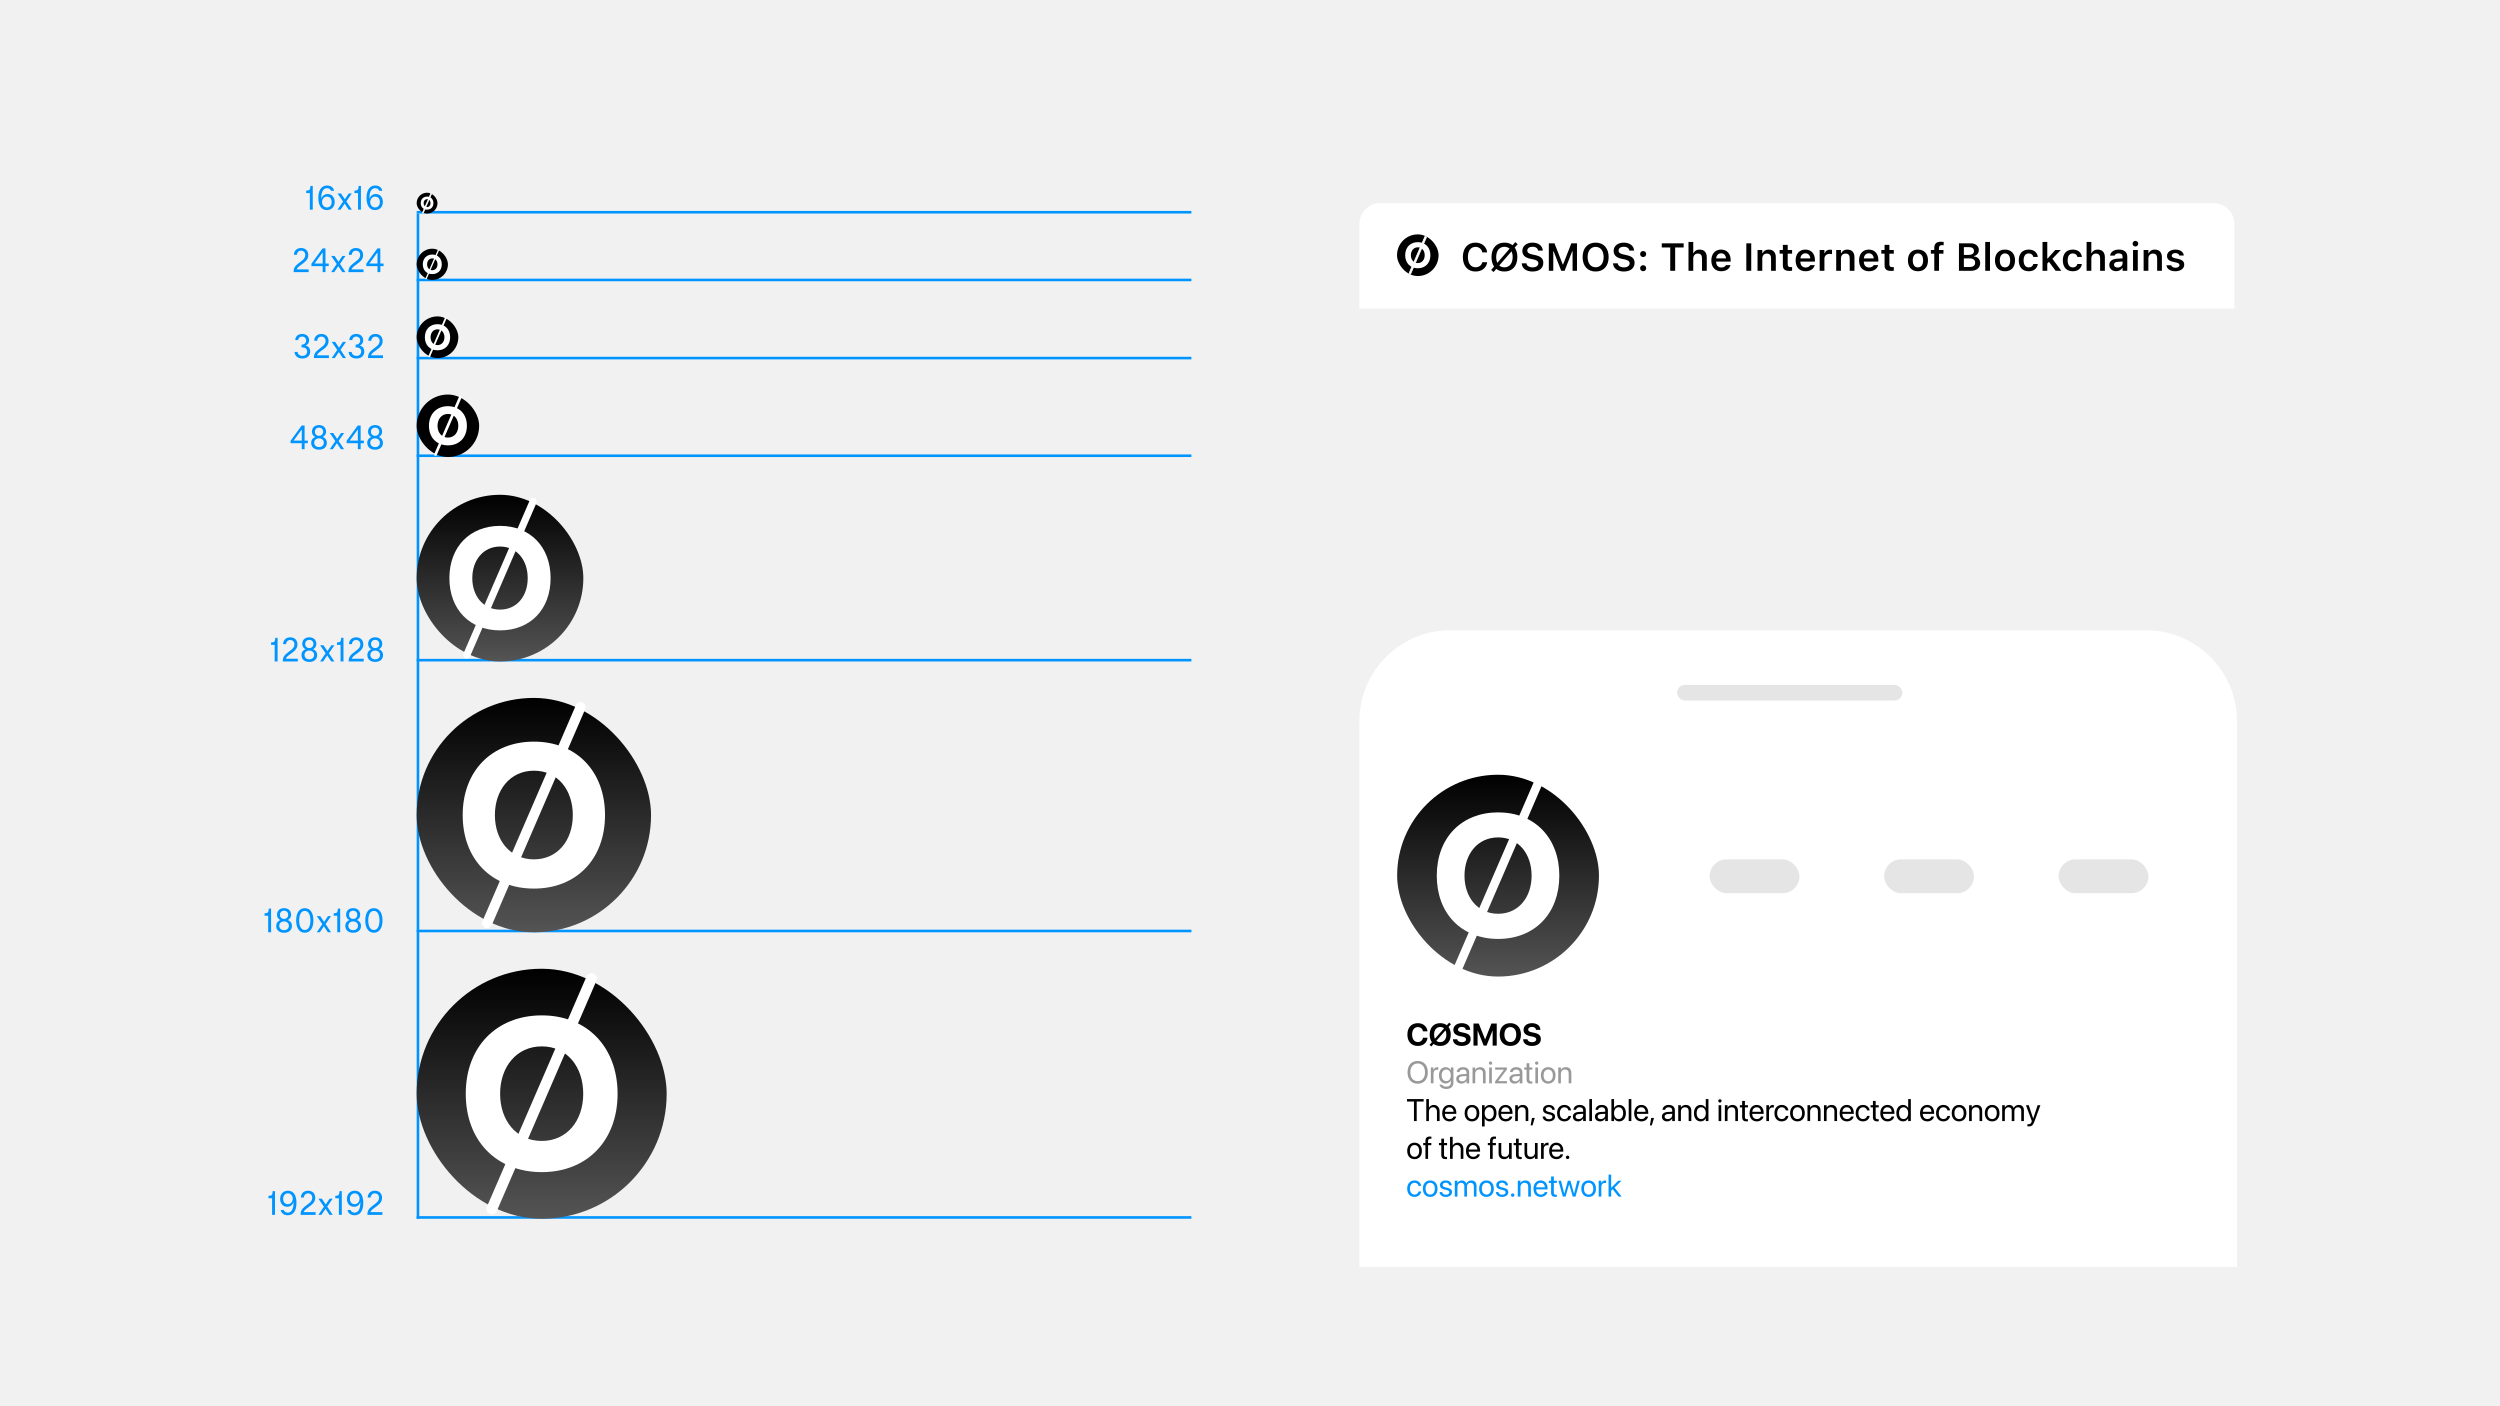 <svg width="1920" height="1080" viewBox="0 0 1920 1080" fill="none" xmlns="http://www.w3.org/2000/svg">
<rect width="1920" height="1080" fill="#F1F1F1"/>
<path d="M1044 554C1044 515.34 1075.34 484 1114 484H1648C1686.66 484 1718 515.34 1718 554V973H1044V554Z" fill="white"/>
<path d="M1088.93 803.293C1093.02 803.293 1095.98 800.727 1096.31 797.129L1096.32 797H1092.88L1092.86 797.117C1092.4 799.121 1090.97 800.293 1088.93 800.293C1086.22 800.293 1084.49 798.09 1084.49 794.527V794.516C1084.49 790.977 1086.22 788.797 1088.93 788.797C1091.04 788.797 1092.42 790.016 1092.82 791.879L1092.87 792.078H1096.31L1096.3 791.973C1095.97 788.387 1093.03 785.797 1088.93 785.797C1084 785.797 1080.88 789.078 1080.88 794.527V794.539C1080.88 799.988 1083.98 803.293 1088.93 803.293ZM1106.09 803.293C1111.08 803.293 1114.18 799.93 1114.18 794.551V794.527C1114.18 792.16 1113.57 790.18 1112.47 788.715L1114.31 786.617L1112.93 785.387L1111.17 787.379C1109.84 786.359 1108.11 785.797 1106.09 785.797C1101.12 785.797 1097.99 789.148 1097.99 794.527V794.551C1097.99 796.93 1098.59 798.91 1099.7 800.375L1097.86 802.461L1099.24 803.691L1101 801.711C1102.32 802.73 1104.05 803.293 1106.09 803.293ZM1101.38 794.551V794.527C1101.38 790.953 1103.21 788.738 1106.09 788.738C1107.26 788.738 1108.27 789.113 1109.04 789.793L1102.01 797.762C1101.6 796.883 1101.38 795.793 1101.38 794.551ZM1106.09 800.352C1104.9 800.352 1103.91 799.977 1103.13 799.297L1110.16 791.328C1110.57 792.207 1110.8 793.285 1110.79 794.527L1110.8 794.551C1110.8 798.09 1109 800.352 1106.09 800.352ZM1122.64 803.293C1126.91 803.293 1129.46 801.23 1129.46 797.984V797.973C1129.46 795.312 1127.87 793.871 1124.33 793.168L1122.54 792.805C1120.59 792.418 1119.73 791.797 1119.73 790.73V790.719C1119.73 789.512 1120.82 788.68 1122.63 788.668C1124.38 788.668 1125.6 789.477 1125.77 790.801L1125.79 790.941H1129.12L1129.11 790.719C1128.95 787.754 1126.55 785.797 1122.63 785.797C1118.88 785.797 1116.19 787.836 1116.19 790.93V790.941C1116.19 793.484 1117.88 795.078 1121.21 795.746L1123 796.098C1125.09 796.531 1125.93 797.105 1125.93 798.254V798.266C1125.93 799.555 1124.7 800.41 1122.74 800.41C1120.8 800.41 1119.41 799.59 1119.19 798.277L1119.16 798.148H1115.82L1115.84 798.336C1116.04 801.453 1118.62 803.293 1122.64 803.293ZM1131.63 803H1134.79V791.562H1134.88L1139.45 803H1141.68L1146.23 791.562H1146.34V803H1149.49V786.09H1145.4L1140.6 798.242H1140.53L1135.72 786.09H1131.63V803ZM1159.93 803.293C1164.96 803.293 1168.09 799.93 1168.09 794.551V794.527C1168.09 789.16 1164.95 785.797 1159.93 785.797C1154.93 785.797 1151.78 789.148 1151.78 794.527V794.551C1151.78 799.93 1154.91 803.293 1159.93 803.293ZM1159.93 800.293C1157.16 800.293 1155.39 798.09 1155.39 794.551V794.527C1155.39 790.988 1157.17 788.797 1159.93 788.797C1162.71 788.797 1164.48 791 1164.48 794.527V794.551C1164.48 798.055 1162.75 800.293 1159.93 800.293ZM1176.55 803.293C1180.82 803.293 1183.37 801.23 1183.37 797.984V797.973C1183.37 795.312 1181.78 793.871 1178.24 793.168L1176.45 792.805C1174.5 792.418 1173.63 791.797 1173.63 790.73V790.719C1173.63 789.512 1174.72 788.68 1176.54 788.668C1178.29 788.668 1179.5 789.477 1179.68 790.801L1179.69 790.941H1183.03L1183.02 790.719C1182.86 787.754 1180.45 785.797 1176.54 785.797C1172.79 785.797 1170.09 787.836 1170.09 790.93V790.941C1170.09 793.484 1171.78 795.078 1175.12 795.746L1176.9 796.098C1179 796.531 1179.83 797.105 1179.83 798.254V798.266C1179.83 799.555 1178.6 800.41 1176.64 800.41C1174.71 800.41 1173.32 799.59 1173.09 798.277L1173.07 798.148H1169.73L1169.74 798.336C1169.94 801.453 1172.53 803.293 1176.55 803.293ZM1085.92 861H1088.03V845.988H1093.36V844.09H1080.59V845.988H1085.92V861ZM1095.38 861H1097.41V853.887C1097.41 851.812 1098.67 850.383 1100.55 850.383C1102.45 850.383 1103.58 851.684 1103.58 853.887V861H1105.62V853.535C1105.62 850.582 1103.85 848.578 1101.26 848.578C1099.44 848.578 1098.12 849.387 1097.46 850.758H1097.41V844.09H1095.38V861ZM1113.22 861.234C1115.88 861.234 1117.88 859.641 1118.27 857.625L1118.3 857.508H1116.29L1116.26 857.613C1115.91 858.656 1114.82 859.43 1113.27 859.43C1111.1 859.43 1109.72 857.965 1109.67 855.457H1118.45V854.707C1118.45 851.051 1116.42 848.578 1113.09 848.578C1109.77 848.578 1107.61 851.168 1107.61 854.941V854.953C1107.61 858.785 1109.72 861.234 1113.22 861.234ZM1113.08 850.383C1114.86 850.383 1116.18 851.496 1116.38 853.863H1109.71C1109.93 851.59 1111.31 850.383 1113.08 850.383ZM1130.48 861.234C1133.85 861.234 1136.12 858.797 1136.12 854.906V854.883C1136.12 850.992 1133.84 848.578 1130.47 848.578C1127.11 848.578 1124.84 851.004 1124.84 854.883V854.906C1124.84 858.785 1127.1 861.234 1130.48 861.234ZM1130.5 859.43C1128.34 859.43 1126.92 857.777 1126.92 854.906V854.883C1126.92 852.035 1128.35 850.383 1130.47 850.383C1132.63 850.383 1134.04 852.023 1134.04 854.883V854.906C1134.04 857.766 1132.64 859.43 1130.5 859.43ZM1138.18 865.102H1140.22V858.961H1140.27C1141.03 860.367 1142.45 861.234 1144.17 861.234C1147.23 861.234 1149.32 858.762 1149.32 854.918V854.906C1149.32 851.062 1147.25 848.578 1144.14 848.578C1142.39 848.578 1141.03 849.457 1140.27 850.875H1140.22V848.812H1138.18V865.102ZM1143.74 859.43C1141.69 859.43 1140.21 857.637 1140.21 854.918V854.906C1140.21 852.176 1141.68 850.383 1143.74 850.383C1145.89 850.383 1147.23 852.105 1147.23 854.906V854.918C1147.23 857.695 1145.89 859.43 1143.74 859.43ZM1156.39 861.234C1159.05 861.234 1161.05 859.641 1161.45 857.625L1161.47 857.508H1159.46L1159.43 857.613C1159.08 858.656 1157.99 859.43 1156.44 859.43C1154.27 859.43 1152.89 857.965 1152.84 855.457H1161.62V854.707C1161.62 851.051 1159.59 848.578 1156.27 848.578C1152.94 848.578 1150.78 851.168 1150.78 854.941V854.953C1150.78 858.785 1152.89 861.234 1156.39 861.234ZM1156.25 850.383C1158.04 850.383 1159.35 851.496 1159.55 853.863H1152.88C1153.1 851.59 1154.48 850.383 1156.25 850.383ZM1163.68 861H1165.72V853.828C1165.72 851.754 1166.98 850.383 1168.9 850.383C1170.77 850.383 1171.7 851.473 1171.7 853.453V861H1173.74V853.09C1173.74 850.312 1172.19 848.578 1169.52 848.578C1167.67 848.578 1166.43 849.41 1165.77 850.547H1165.72V848.812H1163.68V861ZM1175.52 864.316H1176.97L1178.68 858.586H1176.55L1175.52 864.316ZM1189.57 861.234C1192.29 861.234 1194.3 859.734 1194.3 857.602V857.59C1194.3 855.855 1193.41 854.883 1190.95 854.285L1189.02 853.816C1187.67 853.488 1187.12 852.914 1187.12 852.082V852.07C1187.12 850.992 1188.04 850.277 1189.51 850.277C1191.02 850.277 1191.93 851.062 1192.09 852.246L1192.1 852.328H1194.05L1194.04 852.176C1193.88 850.137 1192.18 848.578 1189.51 848.578C1186.88 848.578 1185.04 850.066 1185.04 852.164V852.176C1185.04 853.934 1186.15 855 1188.45 855.551L1190.38 856.02C1191.76 856.359 1192.22 856.852 1192.22 857.73V857.742C1192.22 858.844 1191.23 859.535 1189.58 859.535C1187.92 859.535 1187.02 858.82 1186.77 857.602L1186.75 857.484H1184.71L1184.72 857.59C1184.96 859.77 1186.7 861.234 1189.57 861.234ZM1201.48 861.234C1204.23 861.234 1206.23 859.441 1206.56 857.121L1206.57 857.039H1204.57L1204.55 857.133C1204.21 858.492 1203.14 859.43 1201.48 859.43C1199.37 859.43 1197.91 857.754 1197.91 854.918V854.906C1197.91 852.141 1199.33 850.383 1201.45 850.383C1203.25 850.383 1204.23 851.461 1204.54 852.68L1204.56 852.773H1206.55L1206.54 852.68C1206.28 850.594 1204.49 848.578 1201.45 848.578C1198.07 848.578 1195.83 851.039 1195.83 854.883V854.895C1195.83 858.773 1198.02 861.234 1201.48 861.234ZM1212.01 861.234C1213.64 861.234 1215.11 860.355 1215.82 859.02H1215.87V861H1217.91V852.574C1217.91 850.137 1216.1 848.578 1213.22 848.578C1210.35 848.578 1208.6 850.195 1208.43 852.199L1208.41 852.328H1210.38L1210.41 852.223C1210.64 851.133 1211.62 850.383 1213.2 850.383C1214.89 850.383 1215.87 851.285 1215.87 852.773V853.793L1212.38 853.992C1209.57 854.156 1207.96 855.457 1207.96 857.531V857.555C1207.96 859.77 1209.59 861.234 1212.01 861.234ZM1210.04 857.555V857.531C1210.04 856.395 1210.98 855.668 1212.61 855.574L1215.87 855.375V856.371C1215.87 858.141 1214.39 859.465 1212.47 859.465C1211 859.465 1210.04 858.727 1210.04 857.555ZM1220.6 861H1222.64V844.09H1220.6V861ZM1228.96 861.234C1230.59 861.234 1232.05 860.355 1232.77 859.02H1232.81V861H1234.85V852.574C1234.85 850.137 1233.05 848.578 1230.16 848.578C1227.29 848.578 1225.55 850.195 1225.37 852.199L1225.36 852.328H1227.33L1227.35 852.223C1227.59 851.133 1228.57 850.383 1230.14 850.383C1231.84 850.383 1232.81 851.285 1232.81 852.773V853.793L1229.32 853.992C1226.52 854.156 1224.9 855.457 1224.9 857.531V857.555C1224.9 859.77 1226.53 861.234 1228.96 861.234ZM1226.99 857.555V857.531C1226.99 856.395 1227.93 855.668 1229.55 855.574L1232.81 855.375V856.371C1232.81 858.141 1231.34 859.465 1229.41 859.465C1227.95 859.465 1226.99 858.727 1226.99 857.555ZM1243.5 861.234C1246.62 861.234 1248.68 858.75 1248.68 854.906V854.895C1248.68 851.051 1246.59 848.578 1243.54 848.578C1241.81 848.578 1240.39 849.445 1239.63 850.852H1239.59V844.09H1237.55V861H1239.59V858.938H1239.63C1240.39 860.355 1241.75 861.234 1243.5 861.234ZM1243.1 859.43C1241.04 859.43 1239.57 857.637 1239.57 854.906V854.895C1239.57 852.176 1241.05 850.383 1243.1 850.383C1245.26 850.383 1246.59 852.117 1246.59 854.895V854.906C1246.59 857.707 1245.26 859.43 1243.1 859.43ZM1250.84 861H1252.88V844.09H1250.84V861ZM1260.64 861.234C1263.3 861.234 1265.3 859.641 1265.7 857.625L1265.72 857.508H1263.71L1263.68 857.613C1263.33 858.656 1262.24 859.43 1260.69 859.43C1258.52 859.43 1257.14 857.965 1257.09 855.457H1265.87V854.707C1265.87 851.051 1263.84 848.578 1260.52 848.578C1257.19 848.578 1255.03 851.168 1255.03 854.941V854.953C1255.03 858.785 1257.14 861.234 1260.64 861.234ZM1260.5 850.383C1262.29 850.383 1263.6 851.496 1263.8 853.863H1257.13C1257.35 851.59 1258.73 850.383 1260.5 850.383ZM1267.11 864.316H1268.57L1270.28 858.586H1268.14L1267.11 864.316ZM1280.4 861.234C1282.03 861.234 1283.5 860.355 1284.21 859.02H1284.26V861H1286.3V852.574C1286.3 850.137 1284.49 848.578 1281.61 848.578C1278.74 848.578 1276.99 850.195 1276.82 852.199L1276.8 852.328H1278.77L1278.8 852.223C1279.03 851.133 1280.02 850.383 1281.59 850.383C1283.29 850.383 1284.26 851.285 1284.26 852.773V853.793L1280.77 853.992C1277.96 854.156 1276.35 855.457 1276.35 857.531V857.555C1276.35 859.77 1277.98 861.234 1280.4 861.234ZM1278.43 857.555V857.531C1278.43 856.395 1279.37 855.668 1281 855.574L1284.26 855.375V856.371C1284.26 858.141 1282.78 859.465 1280.86 859.465C1279.39 859.465 1278.43 858.727 1278.43 857.555ZM1288.89 861H1290.93V853.828C1290.93 851.754 1292.18 850.383 1294.1 850.383C1295.98 850.383 1296.9 851.473 1296.9 853.453V861H1298.94V853.09C1298.94 850.312 1297.39 848.578 1294.72 848.578C1292.87 848.578 1291.63 849.41 1290.97 850.547H1290.93V848.812H1288.89V861ZM1306.12 861.234C1307.87 861.234 1309.23 860.355 1309.99 858.938H1310.04V861H1312.08V844.09H1310.04V850.852H1309.99C1309.23 849.445 1307.81 848.578 1306.09 848.578C1303.03 848.578 1300.95 851.051 1300.95 854.895V854.906C1300.95 858.75 1303.01 861.234 1306.12 861.234ZM1306.52 859.43C1304.37 859.43 1303.03 857.707 1303.03 854.906V854.895C1303.03 852.117 1304.37 850.383 1306.52 850.383C1308.57 850.383 1310.05 852.176 1310.05 854.895V854.906C1310.05 857.637 1308.59 859.43 1306.52 859.43ZM1320.9 846.75C1321.62 846.75 1322.18 846.176 1322.18 845.473C1322.18 844.758 1321.62 844.195 1320.9 844.195C1320.2 844.195 1319.62 844.758 1319.62 845.473C1319.62 846.176 1320.2 846.75 1320.9 846.75ZM1319.88 861H1321.92V848.812H1319.88V861ZM1324.7 861H1326.74V853.828C1326.74 851.754 1327.99 850.383 1329.91 850.383C1331.79 850.383 1332.71 851.473 1332.71 853.453V861H1334.75V853.09C1334.75 850.312 1333.21 848.578 1330.54 848.578C1328.68 848.578 1327.44 849.41 1326.79 850.547H1326.74V848.812H1324.7V861ZM1341.32 861.234C1341.71 861.234 1342.15 861.188 1342.41 861.152V859.5C1342.23 859.512 1342 859.547 1341.75 859.547C1340.66 859.547 1340.09 859.184 1340.09 857.883V850.5H1342.41V848.812H1340.09V845.52H1337.98V848.812H1336.2V850.5H1337.98V857.895C1337.98 860.227 1339.08 861.234 1341.32 861.234ZM1349.26 861.234C1351.92 861.234 1353.91 859.641 1354.31 857.625L1354.34 857.508H1352.33L1352.3 857.613C1351.95 858.656 1350.86 859.43 1349.31 859.43C1347.14 859.43 1345.76 857.965 1345.71 855.457H1354.49V854.707C1354.49 851.051 1352.46 848.578 1349.13 848.578C1345.8 848.578 1343.65 851.168 1343.65 854.941V854.953C1343.65 858.785 1345.76 861.234 1349.26 861.234ZM1349.12 850.383C1350.9 850.383 1352.21 851.496 1352.41 853.863H1345.75C1345.97 851.59 1347.35 850.383 1349.12 850.383ZM1356.55 861H1358.59V853.477C1358.59 851.625 1359.62 850.523 1361.2 850.523C1361.7 850.523 1362.13 850.582 1362.29 850.641V848.66C1362.13 848.637 1361.82 848.578 1361.47 848.578C1360.1 848.578 1359.05 849.469 1358.64 850.875H1358.59V848.812H1356.55V861ZM1368.42 861.234C1371.18 861.234 1373.18 859.441 1373.51 857.121L1373.52 857.039H1371.52L1371.49 857.133C1371.15 858.492 1370.09 859.43 1368.42 859.43C1366.31 859.43 1364.86 857.754 1364.86 854.918V854.906C1364.86 852.141 1366.28 850.383 1368.4 850.383C1370.19 850.383 1371.18 851.461 1371.48 852.68L1371.5 852.773H1373.5L1373.48 852.68C1373.23 850.594 1371.43 848.578 1368.4 848.578C1365.01 848.578 1362.77 851.039 1362.77 854.883V854.895C1362.77 858.773 1364.96 861.234 1368.42 861.234ZM1380.45 861.234C1383.81 861.234 1386.08 858.797 1386.08 854.906V854.883C1386.08 850.992 1383.8 848.578 1380.43 848.578C1377.07 848.578 1374.8 851.004 1374.8 854.883V854.906C1374.8 858.785 1377.06 861.234 1380.45 861.234ZM1380.46 859.43C1378.3 859.43 1376.88 857.777 1376.88 854.906V854.883C1376.88 852.035 1378.31 850.383 1380.43 850.383C1382.59 850.383 1384 852.023 1384 854.883V854.906C1384 857.766 1382.6 859.43 1380.46 859.43ZM1388.14 861H1390.18V853.828C1390.18 851.754 1391.44 850.383 1393.36 850.383C1395.23 850.383 1396.16 851.473 1396.16 853.453V861H1398.2V853.09C1398.2 850.312 1396.65 848.578 1393.98 848.578C1392.13 848.578 1390.89 849.41 1390.23 850.547H1390.18V848.812H1388.14V861ZM1400.8 861H1402.84V853.828C1402.84 851.754 1404.09 850.383 1406.02 850.383C1407.89 850.383 1408.82 851.473 1408.82 853.453V861H1410.86V853.09C1410.86 850.312 1409.31 848.578 1406.64 848.578C1404.79 848.578 1403.54 849.41 1402.89 850.547H1402.84V848.812H1400.8V861ZM1418.47 861.234C1421.13 861.234 1423.12 859.641 1423.52 857.625L1423.55 857.508H1421.54L1421.51 857.613C1421.16 858.656 1420.07 859.43 1418.52 859.43C1416.35 859.43 1414.97 857.965 1414.92 855.457H1423.7V854.707C1423.7 851.051 1421.67 848.578 1418.34 848.578C1415.02 848.578 1412.86 851.168 1412.86 854.941V854.953C1412.86 858.785 1414.97 861.234 1418.47 861.234ZM1418.33 850.383C1420.11 850.383 1421.43 851.496 1421.62 853.863H1414.96C1415.18 851.59 1416.56 850.383 1418.33 850.383ZM1430.81 861.234C1433.57 861.234 1435.57 859.441 1435.9 857.121L1435.91 857.039H1433.91L1433.88 857.133C1433.54 858.492 1432.48 859.43 1430.81 859.43C1428.7 859.43 1427.25 857.754 1427.25 854.918V854.906C1427.25 852.141 1428.67 850.383 1430.79 850.383C1432.58 850.383 1433.57 851.461 1433.87 852.68L1433.89 852.773H1435.89L1435.88 852.68C1435.62 850.594 1433.82 848.578 1430.79 848.578C1427.4 848.578 1425.16 851.039 1425.16 854.883V854.895C1425.16 858.773 1427.36 861.234 1430.81 861.234ZM1441.75 861.234C1442.14 861.234 1442.58 861.188 1442.84 861.152V859.5C1442.66 859.512 1442.43 859.547 1442.18 859.547C1441.09 859.547 1440.52 859.184 1440.52 857.883V850.5H1442.84V848.812H1440.52V845.52H1438.41V848.812H1436.62V850.5H1438.41V857.895C1438.41 860.227 1439.51 861.234 1441.75 861.234ZM1449.69 861.234C1452.35 861.234 1454.34 859.641 1454.74 857.625L1454.77 857.508H1452.76L1452.73 857.613C1452.38 858.656 1451.29 859.43 1449.74 859.43C1447.57 859.43 1446.19 857.965 1446.14 855.457H1454.92V854.707C1454.92 851.051 1452.89 848.578 1449.56 848.578C1446.23 848.578 1444.08 851.168 1444.08 854.941V854.953C1444.08 858.785 1446.19 861.234 1449.69 861.234ZM1449.55 850.383C1451.33 850.383 1452.64 851.496 1452.84 853.863H1446.18C1446.4 851.59 1447.78 850.383 1449.55 850.383ZM1461.56 861.234C1463.31 861.234 1464.67 860.355 1465.43 858.938H1465.48V861H1467.52V844.09H1465.48V850.852H1465.43C1464.67 849.445 1463.25 848.578 1461.53 848.578C1458.47 848.578 1456.38 851.051 1456.38 854.895V854.906C1456.38 858.75 1458.45 861.234 1461.56 861.234ZM1461.96 859.43C1459.8 859.43 1458.47 857.707 1458.47 854.906V854.895C1458.47 852.117 1459.8 850.383 1461.96 850.383C1464.01 850.383 1465.49 852.176 1465.49 854.895V854.906C1465.49 857.637 1464.02 859.43 1461.96 859.43ZM1480.21 861.234C1482.87 861.234 1484.86 859.641 1485.26 857.625L1485.28 857.508H1483.28L1483.24 857.613C1482.89 858.656 1481.8 859.43 1480.25 859.43C1478.09 859.43 1476.7 857.965 1476.66 855.457H1485.43V854.707C1485.43 851.051 1483.41 848.578 1480.08 848.578C1476.75 848.578 1474.59 851.168 1474.59 854.941V854.953C1474.59 858.785 1476.7 861.234 1480.21 861.234ZM1480.07 850.383C1481.85 850.383 1483.16 851.496 1483.36 853.863H1476.69C1476.91 851.59 1478.3 850.383 1480.07 850.383ZM1492.55 861.234C1495.3 861.234 1497.3 859.441 1497.63 857.121L1497.64 857.039H1495.64L1495.62 857.133C1495.28 858.492 1494.21 859.43 1492.55 859.43C1490.44 859.43 1488.98 857.754 1488.98 854.918V854.906C1488.98 852.141 1490.4 850.383 1492.52 850.383C1494.32 850.383 1495.3 851.461 1495.61 852.68L1495.63 852.773H1497.62L1497.61 852.68C1497.35 850.594 1495.56 848.578 1492.52 848.578C1489.14 848.578 1486.9 851.039 1486.9 854.883V854.895C1486.9 858.773 1489.09 861.234 1492.55 861.234ZM1504.57 861.234C1507.93 861.234 1510.21 858.797 1510.21 854.906V854.883C1510.21 850.992 1507.92 848.578 1504.56 848.578C1501.2 848.578 1498.92 851.004 1498.92 854.883V854.906C1498.92 858.785 1501.18 861.234 1504.57 861.234ZM1504.58 859.43C1502.43 859.43 1501.01 857.777 1501.01 854.906V854.883C1501.01 852.035 1502.44 850.383 1504.56 850.383C1506.71 850.383 1508.12 852.023 1508.12 854.883V854.906C1508.12 857.766 1506.73 859.43 1504.58 859.43ZM1512.27 861H1514.31V853.828C1514.31 851.754 1515.56 850.383 1517.48 850.383C1519.36 850.383 1520.29 851.473 1520.29 853.453V861H1522.32V853.09C1522.32 850.312 1520.78 848.578 1518.11 848.578C1516.25 848.578 1515.01 849.41 1514.36 850.547H1514.31V848.812H1512.27V861ZM1529.98 861.234C1533.34 861.234 1535.61 858.797 1535.61 854.906V854.883C1535.61 850.992 1533.33 848.578 1529.96 848.578C1526.6 848.578 1524.33 851.004 1524.33 854.883V854.906C1524.33 858.785 1526.59 861.234 1529.98 861.234ZM1529.99 859.43C1527.83 859.43 1526.41 857.777 1526.41 854.906V854.883C1526.41 852.035 1527.84 850.383 1529.96 850.383C1532.12 850.383 1533.53 852.023 1533.53 854.883V854.906C1533.53 857.766 1532.13 859.43 1529.99 859.43ZM1537.68 861H1539.71V853.359C1539.71 851.66 1540.89 850.383 1542.5 850.383C1544.02 850.383 1545 851.355 1545 852.832V861H1547.04V853.254C1547.04 851.59 1548.18 850.383 1549.79 850.383C1551.4 850.383 1552.32 851.379 1552.32 853.055V861H1554.36V852.586C1554.36 850.16 1552.8 848.578 1550.39 848.578C1548.68 848.578 1547.25 849.457 1546.57 850.922H1546.52C1546 849.434 1544.77 848.578 1543.1 848.578C1541.53 848.578 1540.31 849.387 1539.76 850.594H1539.71V848.812H1537.68V861ZM1558.14 865.102C1560.34 865.102 1561.41 864.094 1562.27 861.762L1567.03 848.812H1564.89L1561.51 858.961H1561.46L1558.1 848.812H1555.92L1560.45 861.012L1560.2 861.703C1559.71 863.086 1558.99 863.414 1557.7 863.414C1557.46 863.414 1557.22 863.379 1557.05 863.344V865.008C1557.3 865.055 1557.74 865.102 1558.14 865.102ZM1086.38 890.234C1089.74 890.234 1092.01 887.797 1092.01 883.906V883.883C1092.01 879.992 1089.73 877.578 1086.36 877.578C1083 877.578 1080.73 880.004 1080.73 883.883V883.906C1080.73 887.785 1082.99 890.234 1086.38 890.234ZM1086.39 888.43C1084.23 888.43 1082.81 886.777 1082.81 883.906V883.883C1082.81 881.035 1084.24 879.383 1086.36 879.383C1088.52 879.383 1089.93 881.023 1089.93 883.883V883.906C1089.93 886.766 1088.53 888.43 1086.39 888.43ZM1094.73 890H1096.77V879.5H1099.25V877.812H1096.75V876.324C1096.75 875.117 1097.31 874.543 1098.43 874.543C1098.75 874.543 1099.07 874.555 1099.31 874.59V872.938C1099.01 872.891 1098.53 872.855 1098.07 872.855C1095.82 872.855 1094.73 873.969 1094.73 876.312V877.812H1093.03V879.5H1094.73V890ZM1110.25 890.234C1110.64 890.234 1111.08 890.188 1111.34 890.152V888.5C1111.16 888.512 1110.93 888.547 1110.68 888.547C1109.59 888.547 1109.02 888.184 1109.02 886.883V879.5H1111.34V877.812H1109.02V874.52H1106.91V877.812H1105.12V879.5H1106.91V886.895C1106.91 889.227 1108.01 890.234 1110.25 890.234ZM1113.63 890H1115.67V882.887C1115.67 880.812 1116.93 879.383 1118.81 879.383C1120.71 879.383 1121.84 880.684 1121.84 882.887V890H1123.88V882.535C1123.88 879.582 1122.11 877.578 1119.52 877.578C1117.7 877.578 1116.38 878.387 1115.72 879.758H1115.67V873.09H1113.63V890ZM1131.48 890.234C1134.14 890.234 1136.13 888.641 1136.53 886.625L1136.55 886.508H1134.55L1134.52 886.613C1134.16 887.656 1133.07 888.43 1131.53 888.43C1129.36 888.43 1127.98 886.965 1127.93 884.457H1136.71V883.707C1136.71 880.051 1134.68 877.578 1131.35 877.578C1128.02 877.578 1125.87 880.168 1125.87 883.941V883.953C1125.87 887.785 1127.98 890.234 1131.48 890.234ZM1131.34 879.383C1133.12 879.383 1134.43 880.496 1134.63 882.863H1127.96C1128.19 880.59 1129.57 879.383 1131.34 879.383ZM1144.35 890H1146.39V879.5H1148.87V877.812H1146.36V876.324C1146.36 875.117 1146.93 874.543 1148.05 874.543C1148.37 874.543 1148.68 874.555 1148.93 874.59V872.938C1148.62 872.891 1148.14 872.855 1147.69 872.855C1145.44 872.855 1144.35 873.969 1144.35 876.312V877.812H1142.65V879.5H1144.35V890ZM1155.14 890.234C1156.99 890.234 1158.23 889.402 1158.89 888.266H1158.94V890H1160.98V877.812H1158.94V884.984C1158.94 887.059 1157.68 888.43 1155.76 888.43C1153.89 888.43 1152.96 887.34 1152.96 885.359V877.812H1150.92V885.723C1150.92 888.5 1152.47 890.234 1155.14 890.234ZM1167.6 890.234C1168 890.234 1168.43 890.188 1168.69 890.152V888.5C1168.51 888.512 1168.28 888.547 1168.03 888.547C1166.94 888.547 1166.37 888.184 1166.37 886.883V879.5H1168.69V877.812H1166.37V874.52H1164.26V877.812H1162.48V879.5H1164.26V886.895C1164.26 889.227 1165.36 890.234 1167.6 890.234ZM1175.04 890.234C1176.89 890.234 1178.13 889.402 1178.79 888.266H1178.84V890H1180.88V877.812H1178.84V884.984C1178.84 887.059 1177.58 888.43 1175.66 888.43C1173.79 888.43 1172.86 887.34 1172.86 885.359V877.812H1170.82V885.723C1170.82 888.5 1172.37 890.234 1175.04 890.234ZM1183.54 890H1185.57V882.477C1185.57 880.625 1186.61 879.523 1188.19 879.523C1188.68 879.523 1189.11 879.582 1189.28 879.641V877.66C1189.11 877.637 1188.81 877.578 1188.46 877.578C1187.09 877.578 1186.03 878.469 1185.62 879.875H1185.57V877.812H1183.54V890ZM1195.37 890.234C1198.03 890.234 1200.02 888.641 1200.42 886.625L1200.45 886.508H1198.44L1198.41 886.613C1198.05 887.656 1196.96 888.43 1195.42 888.43C1193.25 888.43 1191.87 886.965 1191.82 884.457H1200.6V883.707C1200.6 880.051 1198.57 877.578 1195.24 877.578C1191.91 877.578 1189.76 880.168 1189.76 883.941V883.953C1189.76 887.785 1191.87 890.234 1195.37 890.234ZM1195.23 879.383C1197.01 879.383 1198.32 880.496 1198.52 882.863H1191.86C1192.08 880.59 1193.46 879.383 1195.23 879.383ZM1203.91 890.164C1204.66 890.164 1205.25 889.578 1205.25 888.828C1205.25 888.078 1204.66 887.492 1203.91 887.492C1203.16 887.492 1202.58 888.078 1202.58 888.828C1202.58 889.578 1203.16 890.164 1203.91 890.164Z" fill="black"/>
<path d="M1088.79 832.281C1093.58 832.281 1096.57 828.918 1096.57 823.551V823.527C1096.57 818.172 1093.57 814.809 1088.79 814.809C1084 814.809 1080.98 818.172 1080.98 823.527V823.551C1080.98 828.918 1083.98 832.281 1088.79 832.281ZM1088.79 830.336C1085.32 830.336 1083.14 827.711 1083.14 823.551V823.527C1083.14 819.367 1085.33 816.754 1088.79 816.754C1092.23 816.754 1094.41 819.379 1094.41 823.527V823.551C1094.41 827.676 1092.27 830.336 1088.79 830.336ZM1098.88 832H1100.92V824.477C1100.92 822.625 1101.95 821.523 1103.53 821.523C1104.02 821.523 1104.46 821.582 1104.62 821.641V819.66C1104.46 819.637 1104.15 819.578 1103.8 819.578C1102.43 819.578 1101.38 820.469 1100.96 821.875H1100.92V819.812H1098.88V832ZM1110.86 836.336C1114.16 836.336 1116.23 834.484 1116.23 831.66V819.812H1114.2V821.875H1114.15C1113.4 820.516 1112.04 819.578 1110.32 819.578C1107.22 819.578 1105.1 822.039 1105.1 825.824V825.836C1105.1 829.645 1107.2 832.117 1110.27 832.117C1112.02 832.117 1113.42 831.25 1114.15 829.902H1114.2V831.461C1114.2 833.348 1112.98 834.531 1110.83 834.531C1109.17 834.531 1108.01 833.992 1107.62 833.113L1107.57 833.008H1105.52L1105.55 833.113C1105.95 834.918 1107.84 836.336 1110.86 836.336ZM1110.71 830.312C1108.55 830.312 1107.19 828.602 1107.19 825.836V825.824C1107.19 823.117 1108.55 821.383 1110.71 821.383C1112.78 821.383 1114.2 823.141 1114.2 825.824V825.836C1114.2 828.543 1112.79 830.312 1110.71 830.312ZM1122.43 832.234C1124.06 832.234 1125.53 831.355 1126.24 830.02H1126.29V832H1128.33V823.574C1128.33 821.137 1126.52 819.578 1123.64 819.578C1120.77 819.578 1119.02 821.195 1118.85 823.199L1118.84 823.328H1120.8L1120.83 823.223C1121.06 822.133 1122.05 821.383 1123.62 821.383C1125.32 821.383 1126.29 822.285 1126.29 823.773V824.793L1122.8 824.992C1120 825.156 1118.38 826.457 1118.38 828.531V828.555C1118.38 830.77 1120.01 832.234 1122.43 832.234ZM1120.46 828.555V828.531C1120.46 827.395 1121.4 826.668 1123.03 826.574L1126.29 826.375V827.371C1126.29 829.141 1124.81 830.465 1122.89 830.465C1121.43 830.465 1120.46 829.727 1120.46 828.555ZM1130.92 832H1132.96V824.828C1132.96 822.754 1134.21 821.383 1136.13 821.383C1138.01 821.383 1138.93 822.473 1138.93 824.453V832H1140.97V824.09C1140.97 821.312 1139.43 819.578 1136.75 819.578C1134.9 819.578 1133.66 820.41 1133 821.547H1132.96V819.812H1130.92V832ZM1144.72 817.75C1145.44 817.75 1146 817.176 1146 816.473C1146 815.758 1145.44 815.195 1144.72 815.195C1144.02 815.195 1143.45 815.758 1143.45 816.473C1143.45 817.176 1144.02 817.75 1144.72 817.75ZM1143.7 832H1145.74V819.812H1143.7V832ZM1148.26 832H1157.36V830.312H1150.63V830.277L1157.32 821.301V819.812H1148.27V821.5H1155V821.535L1148.26 830.547V832ZM1163.31 832.234C1164.94 832.234 1166.4 831.355 1167.12 830.02H1167.16V832H1169.2V823.574C1169.2 821.137 1167.4 819.578 1164.52 819.578C1161.64 819.578 1159.9 821.195 1159.72 823.199L1159.71 823.328H1161.68L1161.7 823.223C1161.94 822.133 1162.92 821.383 1164.49 821.383C1166.19 821.383 1167.16 822.285 1167.16 823.773V824.793L1163.67 824.992C1160.87 825.156 1159.25 826.457 1159.25 828.531V828.555C1159.25 830.77 1160.88 832.234 1163.31 832.234ZM1161.34 828.555V828.531C1161.34 827.395 1162.28 826.668 1163.91 826.574L1167.16 826.375V827.371C1167.16 829.141 1165.69 830.465 1163.77 830.465C1162.3 830.465 1161.34 829.727 1161.34 828.555ZM1175.75 832.234C1176.15 832.234 1176.59 832.188 1176.84 832.152V830.5C1176.67 830.512 1176.43 830.547 1176.19 830.547C1175.1 830.547 1174.52 830.184 1174.52 828.883V821.5H1176.84V819.812H1174.52V816.52H1172.41V819.812H1170.63V821.5H1172.41V828.895C1172.41 831.227 1173.52 832.234 1175.75 832.234ZM1180.18 817.75C1180.9 817.75 1181.46 817.176 1181.46 816.473C1181.46 815.758 1180.9 815.195 1180.18 815.195C1179.48 815.195 1178.91 815.758 1178.91 816.473C1178.91 817.176 1179.48 817.75 1180.18 817.75ZM1179.16 832H1181.2V819.812H1179.16V832ZM1189.03 832.234C1192.39 832.234 1194.67 829.797 1194.67 825.906V825.883C1194.67 821.992 1192.38 819.578 1189.02 819.578C1185.66 819.578 1183.38 822.004 1183.38 825.883V825.906C1183.38 829.785 1185.64 832.234 1189.03 832.234ZM1189.04 830.43C1186.89 830.43 1185.47 828.777 1185.47 825.906V825.883C1185.47 823.035 1186.9 821.383 1189.02 821.383C1191.18 821.383 1192.58 823.023 1192.58 825.883V825.906C1192.58 828.766 1191.19 830.43 1189.04 830.43ZM1196.73 832H1198.77V824.828C1198.77 822.754 1200.02 821.383 1201.95 821.383C1203.82 821.383 1204.75 822.473 1204.75 824.453V832H1206.79V824.09C1206.79 821.312 1205.24 819.578 1202.57 819.578C1200.71 819.578 1199.47 820.41 1198.82 821.547H1198.77V819.812H1196.73V832Z" fill="#999999"/>
<path d="M1086.38 919.234C1089.13 919.234 1091.13 917.441 1091.46 915.121L1091.47 915.039H1089.47L1089.45 915.133C1089.11 916.492 1088.04 917.43 1086.38 917.43C1084.27 917.43 1082.81 915.754 1082.81 912.918V912.906C1082.81 910.141 1084.23 908.383 1086.35 908.383C1088.14 908.383 1089.13 909.461 1089.43 910.68L1089.46 910.773H1091.45L1091.44 910.68C1091.18 908.594 1089.39 906.578 1086.35 906.578C1082.96 906.578 1080.73 909.039 1080.73 912.883V912.895C1080.73 916.773 1082.92 919.234 1086.38 919.234ZM1098.4 919.234C1101.76 919.234 1104.04 916.797 1104.04 912.906V912.883C1104.04 908.992 1101.75 906.578 1098.39 906.578C1095.02 906.578 1092.75 909.004 1092.75 912.883V912.906C1092.75 916.785 1095.01 919.234 1098.4 919.234ZM1098.41 917.43C1096.25 917.43 1094.84 915.777 1094.84 912.906V912.883C1094.84 910.035 1096.27 908.383 1098.39 908.383C1100.54 908.383 1101.95 910.023 1101.95 912.883V912.906C1101.95 915.766 1100.55 917.43 1098.41 917.43ZM1110.42 919.234C1113.14 919.234 1115.16 917.734 1115.16 915.602V915.59C1115.16 913.855 1114.27 912.883 1111.8 912.285L1109.87 911.816C1108.52 911.488 1107.97 910.914 1107.97 910.082V910.07C1107.97 908.992 1108.89 908.277 1110.36 908.277C1111.88 908.277 1112.78 909.062 1112.94 910.246L1112.95 910.328H1114.9L1114.89 910.176C1114.73 908.137 1113.04 906.578 1110.36 906.578C1107.73 906.578 1105.89 908.066 1105.89 910.164V910.176C1105.89 911.934 1107 913 1109.3 913.551L1111.23 914.02C1112.61 914.359 1113.07 914.852 1113.07 915.73V915.742C1113.07 916.844 1112.09 917.535 1110.43 917.535C1108.77 917.535 1107.87 916.82 1107.62 915.602L1107.6 915.484H1105.56L1105.57 915.59C1105.82 917.77 1107.55 919.234 1110.42 919.234ZM1117.28 919H1119.32V911.359C1119.32 909.66 1120.49 908.383 1122.11 908.383C1123.62 908.383 1124.6 909.355 1124.6 910.832V919H1126.64V911.254C1126.64 909.59 1127.78 908.383 1129.39 908.383C1131 908.383 1131.93 909.379 1131.93 911.055V919H1133.96V910.586C1133.96 908.16 1132.41 906.578 1129.99 906.578C1128.28 906.578 1126.85 907.457 1126.17 908.922H1126.12C1125.6 907.434 1124.37 906.578 1122.7 906.578C1121.13 906.578 1119.91 907.387 1119.36 908.594H1119.32V906.812H1117.28V919ZM1141.62 919.234C1144.98 919.234 1147.25 916.797 1147.25 912.906V912.883C1147.25 908.992 1144.97 906.578 1141.61 906.578C1138.24 906.578 1135.97 909.004 1135.97 912.883V912.906C1135.97 916.785 1138.23 919.234 1141.62 919.234ZM1141.63 917.43C1139.47 917.43 1138.05 915.777 1138.05 912.906V912.883C1138.05 910.035 1139.48 908.383 1141.61 908.383C1143.76 908.383 1145.17 910.023 1145.17 912.883V912.906C1145.17 915.766 1143.77 917.43 1141.63 917.43ZM1153.64 919.234C1156.36 919.234 1158.38 917.734 1158.38 915.602V915.59C1158.38 913.855 1157.48 912.883 1155.02 912.285L1153.09 911.816C1151.74 911.488 1151.19 910.914 1151.19 910.082V910.07C1151.19 908.992 1152.11 908.277 1153.58 908.277C1155.09 908.277 1156 909.062 1156.16 910.246L1156.17 910.328H1158.12L1158.11 910.176C1157.95 908.137 1156.25 906.578 1153.58 906.578C1150.95 906.578 1149.11 908.066 1149.11 910.164V910.176C1149.11 911.934 1150.22 913 1152.52 913.551L1154.45 914.02C1155.83 914.359 1156.29 914.852 1156.29 915.73V915.742C1156.29 916.844 1155.3 917.535 1153.65 917.535C1151.99 917.535 1151.09 916.82 1150.84 915.602L1150.82 915.484H1148.78L1148.79 915.59C1149.04 917.77 1150.77 919.234 1153.64 919.234ZM1161.75 919.164C1162.5 919.164 1163.09 918.578 1163.09 917.828C1163.09 917.078 1162.5 916.492 1161.75 916.492C1161 916.492 1160.41 917.078 1160.41 917.828C1160.41 918.578 1161 919.164 1161.75 919.164ZM1165.65 919H1167.69V911.828C1167.69 909.754 1168.95 908.383 1170.87 908.383C1172.74 908.383 1173.67 909.473 1173.67 911.453V919H1175.71V911.09C1175.71 908.312 1174.16 906.578 1171.49 906.578C1169.64 906.578 1168.39 907.41 1167.74 908.547H1167.69V906.812H1165.65V919ZM1183.32 919.234C1185.98 919.234 1187.98 917.641 1188.38 915.625L1188.4 915.508H1186.39L1186.36 915.613C1186.01 916.656 1184.92 917.43 1183.37 917.43C1181.2 917.43 1179.82 915.965 1179.77 913.457H1188.55V912.707C1188.55 909.051 1186.52 906.578 1183.2 906.578C1179.87 906.578 1177.71 909.168 1177.71 912.941V912.953C1177.71 916.785 1179.82 919.234 1183.32 919.234ZM1183.18 908.383C1184.96 908.383 1186.28 909.496 1186.48 911.863H1179.81C1180.03 909.59 1181.41 908.383 1183.18 908.383ZM1194.57 919.234C1194.97 919.234 1195.41 919.188 1195.66 919.152V917.5C1195.49 917.512 1195.25 917.547 1195.01 917.547C1193.92 917.547 1193.34 917.184 1193.34 915.883V908.5H1195.66V906.812H1193.34V903.52H1191.23V906.812H1189.45V908.5H1191.23V915.895C1191.23 918.227 1192.34 919.234 1194.57 919.234ZM1200.27 919H1202.34L1205.09 909.566H1205.13L1207.89 919H1209.96L1213.36 906.812H1211.34L1208.91 916.727H1208.86L1206.09 906.812H1204.12L1201.37 916.727H1201.32L1198.89 906.812H1196.86L1200.27 919ZM1220.09 919.234C1223.45 919.234 1225.72 916.797 1225.72 912.906V912.883C1225.72 908.992 1223.44 906.578 1220.07 906.578C1216.71 906.578 1214.44 909.004 1214.44 912.883V912.906C1214.44 916.785 1216.7 919.234 1220.09 919.234ZM1220.1 917.43C1217.94 917.43 1216.52 915.777 1216.52 912.906V912.883C1216.52 910.035 1217.95 908.383 1220.07 908.383C1222.23 908.383 1223.64 910.023 1223.64 912.883V912.906C1223.64 915.766 1222.24 917.43 1220.1 917.43ZM1227.79 919H1229.82V911.477C1229.82 909.625 1230.86 908.523 1232.44 908.523C1232.93 908.523 1233.36 908.582 1233.53 908.641V906.66C1233.36 906.637 1233.06 906.578 1232.71 906.578C1231.34 906.578 1230.28 907.469 1229.87 908.875H1229.82V906.812H1227.79V919ZM1235.36 919H1237.39V914.406L1238.53 913.316L1243.05 919H1245.42L1239.97 912.074L1245.26 906.812H1242.79L1237.44 912.191H1237.39V902.09H1235.36V919Z" fill="#0094FF"/>
<rect x="1313" y="660" width="69" height="26" rx="13" fill="#E5E5E5"/>
<rect x="1288" y="526" width="173" height="12" rx="6" fill="#E5E5E5"/>
<rect x="1447" y="660" width="69" height="26" rx="13" fill="#E5E5E5"/>
<rect x="1581" y="660" width="69" height="26" rx="13" fill="#E5E5E5"/>
<path d="M1044 172C1044 163.163 1051.16 156 1060 156H1700.01C1708.84 156 1716.01 163.163 1716.01 172V237H1044V172Z" fill="white"/>
<path d="M1133.2 208.527C1138.07 208.527 1141.57 205.7 1142.13 201.467V201.364H1138.42L1138.41 201.438C1137.87 203.767 1135.88 205.261 1133.2 205.261C1129.59 205.261 1127.35 202.258 1127.35 197.438V197.409C1127.35 192.604 1129.59 189.602 1133.18 189.602C1135.85 189.602 1137.87 191.257 1138.41 193.762L1138.42 193.82H1142.13V193.703C1141.63 189.382 1137.99 186.335 1133.18 186.335C1127.19 186.335 1123.48 190.568 1123.48 197.424V197.453C1123.48 204.279 1127.2 208.527 1133.2 208.527ZM1155.4 208.527C1161.54 208.527 1165.33 204.235 1165.33 197.438V197.409C1165.33 194.465 1164.62 192.004 1163.31 190.144L1165.57 187.551L1163.72 185.939L1161.64 188.356C1160.02 187.053 1157.89 186.335 1155.4 186.335C1149.31 186.335 1145.46 190.598 1145.46 197.409V197.438C1145.46 200.383 1146.16 202.858 1147.46 204.719L1145.24 207.297L1147.08 208.908L1149.15 206.521C1150.77 207.81 1152.88 208.527 1155.4 208.527ZM1149.07 197.438V197.409C1149.07 192.59 1151.54 189.543 1155.4 189.543C1156.98 189.543 1158.32 190.056 1159.36 190.993L1149.95 201.848C1149.38 200.632 1149.07 199.152 1149.07 197.438ZM1155.4 205.319C1153.81 205.319 1152.46 204.807 1151.43 203.884L1160.84 193.015C1161.41 194.216 1161.72 195.695 1161.72 197.409V197.438C1161.72 202.229 1159.27 205.319 1155.4 205.319ZM1177.01 208.527C1182.08 208.527 1185.26 205.949 1185.26 201.833V201.818C1185.26 198.625 1183.4 196.838 1178.94 195.9L1176.67 195.417C1174.04 194.86 1172.97 193.923 1172.97 192.429V192.414C1172.97 190.612 1174.64 189.514 1176.98 189.514C1179.4 189.499 1180.96 190.671 1181.23 192.312L1181.26 192.487H1184.88L1184.86 192.297C1184.6 188.898 1181.68 186.335 1176.99 186.335C1172.42 186.335 1169.17 188.884 1169.17 192.663V192.678C1169.17 195.827 1171.05 197.849 1175.37 198.757L1177.64 199.226C1180.36 199.812 1181.46 200.734 1181.46 202.258V202.272C1181.46 204.089 1179.67 205.349 1177.13 205.349C1174.45 205.349 1172.56 204.177 1172.38 202.404L1172.37 202.258H1168.7L1168.72 202.463C1168.98 206.11 1172.1 208.527 1177.01 208.527ZM1189.5 208H1192.92V192.971H1193.17L1199.03 208H1201.6L1207.46 192.971H1207.73V208H1211.12V186.862H1206.79L1200.45 203.122H1200.2L1193.84 186.862H1189.5V208ZM1225.45 208.527C1231.62 208.527 1235.44 204.235 1235.44 197.438V197.409C1235.44 190.598 1231.6 186.335 1225.45 186.335C1219.31 186.335 1215.45 190.598 1215.45 197.409V197.438C1215.45 204.235 1219.25 208.527 1225.45 208.527ZM1225.45 205.261C1221.64 205.261 1219.3 202.185 1219.3 197.438V197.409C1219.3 192.634 1221.7 189.602 1225.45 189.602C1229.2 189.602 1231.59 192.634 1231.59 197.409V197.438C1231.59 202.185 1229.22 205.261 1225.45 205.261ZM1247.12 208.527C1252.18 208.527 1255.36 205.949 1255.36 201.833V201.818C1255.36 198.625 1253.5 196.838 1249.05 195.9L1246.78 195.417C1244.14 194.86 1243.07 193.923 1243.07 192.429V192.414C1243.07 190.612 1244.74 189.514 1247.09 189.514C1249.5 189.499 1251.07 190.671 1251.33 192.312L1251.36 192.487H1254.98L1254.97 192.297C1254.7 188.898 1251.79 186.335 1247.1 186.335C1242.53 186.335 1239.28 188.884 1239.28 192.663V192.678C1239.28 195.827 1241.15 197.849 1245.48 198.757L1247.75 199.226C1250.47 199.812 1251.57 200.734 1251.57 202.258V202.272C1251.57 204.089 1249.78 205.349 1247.23 205.349C1244.55 205.349 1242.66 204.177 1242.49 202.404L1242.47 202.258H1238.81L1238.83 202.463C1239.09 206.11 1242.21 208.527 1247.12 208.527ZM1261.94 197.409C1263.29 197.409 1264.27 196.398 1264.27 195.109C1264.27 193.806 1263.29 192.795 1261.94 192.795C1260.61 192.795 1259.61 193.806 1259.61 195.109C1259.61 196.398 1260.61 197.409 1261.94 197.409ZM1261.94 208.293C1263.29 208.293 1264.27 207.268 1264.27 205.979C1264.27 204.675 1263.29 203.664 1261.94 203.664C1260.61 203.664 1259.61 204.675 1259.61 205.979C1259.61 207.268 1260.61 208.293 1261.94 208.293ZM1282.74 208H1286.52V190.041H1293.04V186.862H1276.24V190.041H1282.74V208ZM1296.76 208H1300.41V198.669C1300.41 196.267 1301.75 194.743 1303.92 194.743C1306.13 194.743 1307.15 196.003 1307.15 198.493V208H1310.79V197.644C1310.79 193.835 1308.84 191.682 1305.27 191.682C1302.96 191.682 1301.42 192.722 1300.66 194.436H1300.41V185.793H1296.76V208ZM1321.96 208.322C1326.31 208.322 1328.44 205.817 1328.96 203.752L1329 203.62H1325.53L1325.49 203.723C1325.13 204.455 1324.01 205.451 1322.03 205.451C1319.55 205.451 1318 203.781 1317.96 200.91H1329.15V199.709C1329.15 194.875 1326.33 191.682 1321.78 191.682C1317.22 191.682 1314.31 194.978 1314.31 200.017V200.031C1314.31 205.129 1317.19 208.322 1321.96 208.322ZM1321.82 194.538C1323.86 194.538 1325.34 195.842 1325.59 198.464H1317.99C1318.26 195.915 1319.79 194.538 1321.82 194.538ZM1341.17 208H1344.95V186.862H1341.17V208ZM1349.79 208H1353.43V198.669C1353.43 196.267 1354.78 194.743 1356.95 194.743C1359.16 194.743 1360.17 196.003 1360.17 198.493V208H1363.82V197.644C1363.82 193.835 1361.87 191.682 1358.3 191.682C1355.98 191.682 1354.45 192.722 1353.68 194.436H1353.43V191.989H1349.79V208ZM1374.43 208.073C1375.13 208.073 1375.8 208.015 1376.33 207.912V205.1C1375.89 205.144 1375.61 205.158 1375.1 205.158C1373.58 205.158 1372.95 204.484 1372.95 202.888V194.816H1376.33V191.989H1372.95V188.063H1369.24V191.989H1366.75V194.816H1369.24V203.752C1369.24 206.843 1370.75 208.073 1374.43 208.073ZM1386.67 208.322C1391.02 208.322 1393.16 205.817 1393.67 203.752L1393.72 203.62H1390.25L1390.2 203.723C1389.85 204.455 1388.72 205.451 1386.75 205.451C1384.27 205.451 1382.72 203.781 1382.67 200.91H1393.86V199.709C1393.86 194.875 1391.05 191.682 1386.5 191.682C1381.94 191.682 1379.03 194.978 1379.03 200.017V200.031C1379.03 205.129 1381.91 208.322 1386.67 208.322ZM1386.54 194.538C1388.58 194.538 1390.06 195.842 1390.3 198.464H1382.7C1382.98 195.915 1384.5 194.538 1386.54 194.538ZM1397.51 208H1401.16V198.698C1401.16 196.413 1402.76 194.963 1405.19 194.963C1405.82 194.963 1406.42 195.051 1407 195.168V191.901C1406.65 191.799 1406.08 191.726 1405.52 191.726C1403.42 191.726 1401.95 192.736 1401.41 194.45H1401.16V191.989H1397.51V208ZM1410.2 208H1413.84V198.669C1413.84 196.267 1415.19 194.743 1417.36 194.743C1419.57 194.743 1420.58 196.003 1420.58 198.493V208H1424.23V197.644C1424.23 193.835 1422.28 191.682 1418.71 191.682C1416.39 191.682 1414.86 192.722 1414.09 194.436H1413.84V191.989H1410.2V208ZM1435.39 208.322C1439.74 208.322 1441.88 205.817 1442.39 203.752L1442.44 203.62H1438.97L1438.92 203.723C1438.57 204.455 1437.44 205.451 1435.47 205.451C1432.99 205.451 1431.44 203.781 1431.39 200.91H1442.58V199.709C1442.58 194.875 1439.77 191.682 1435.22 191.682C1430.66 191.682 1427.75 194.978 1427.75 200.017V200.031C1427.75 205.129 1430.63 208.322 1435.39 208.322ZM1435.26 194.538C1437.3 194.538 1438.78 195.842 1439.03 198.464H1431.42C1431.7 195.915 1433.22 194.538 1435.26 194.538ZM1452.53 208.073C1453.23 208.073 1453.91 208.015 1454.44 207.912V205.1C1454 205.144 1453.72 205.158 1453.21 205.158C1451.68 205.158 1451.05 204.484 1451.05 202.888V194.816H1454.44V191.989H1451.05V188.063H1447.35V191.989H1444.86V194.816H1447.35V203.752C1447.35 206.843 1448.85 208.073 1452.53 208.073ZM1472.98 208.322C1477.77 208.322 1480.69 205.188 1480.69 200.002V199.973C1480.69 194.816 1477.76 191.682 1472.98 191.682C1468.22 191.682 1465.28 194.831 1465.28 199.973V200.002C1465.28 205.188 1468.18 208.322 1472.98 208.322ZM1472.98 205.363C1470.45 205.363 1469 203.386 1469 200.017V199.987C1469 196.618 1470.45 194.626 1472.98 194.626C1475.5 194.626 1476.95 196.618 1476.95 199.987V200.017C1476.95 203.386 1475.51 205.363 1472.98 205.363ZM1485.52 208H1489.17V194.816H1492.58V191.989H1489.11V190.612C1489.11 189.089 1489.77 188.269 1491.48 188.269C1491.99 188.269 1492.45 188.298 1492.73 188.342V185.793C1492.14 185.69 1491.48 185.646 1490.71 185.646C1487.15 185.646 1485.52 187.214 1485.52 190.407V191.989H1482.9V194.816H1485.52V208ZM1504.47 208H1513.51C1518.02 208 1520.78 205.715 1520.78 202.009V201.979C1520.78 199.24 1518.82 197.189 1515.97 196.926V196.662C1518.1 196.325 1519.74 194.362 1519.74 192.15V192.121C1519.74 188.884 1517.32 186.862 1513.31 186.862H1504.47V208ZM1512.38 189.807C1514.67 189.807 1516 190.905 1516 192.78V192.81C1516 194.729 1514.58 195.769 1511.9 195.769H1508.25V189.807H1512.38ZM1512.5 198.449C1515.39 198.449 1516.91 199.577 1516.91 201.716V201.745C1516.91 203.898 1515.43 205.056 1512.65 205.056H1508.25V198.449H1512.5ZM1524.66 208H1528.31V185.793H1524.66V208ZM1539.84 208.322C1544.63 208.322 1547.54 205.188 1547.54 200.002V199.973C1547.54 194.816 1544.61 191.682 1539.84 191.682C1535.08 191.682 1532.13 194.831 1532.13 199.973V200.002C1532.13 205.188 1535.03 208.322 1539.84 208.322ZM1539.84 205.363C1537.3 205.363 1535.85 203.386 1535.85 200.017V199.987C1535.85 196.618 1537.3 194.626 1539.84 194.626C1542.36 194.626 1543.81 196.618 1543.81 199.987V200.017C1543.81 203.386 1542.37 205.363 1539.84 205.363ZM1558.07 208.322C1562.13 208.322 1564.49 206.14 1565.02 202.858L1565.05 202.741L1561.6 202.756L1561.57 202.814C1561.12 204.499 1559.96 205.363 1558.07 205.363C1555.6 205.363 1554.12 203.371 1554.12 199.973V199.943C1554.12 196.589 1555.58 194.626 1558.07 194.626C1560.07 194.626 1561.25 195.739 1561.59 197.292L1561.6 197.336H1565.05V197.277C1564.64 193.967 1562.17 191.682 1558.06 191.682C1553.24 191.682 1550.41 194.772 1550.41 199.943V199.973C1550.41 205.202 1553.25 208.322 1558.07 208.322ZM1568.66 208H1572.31V202.375L1573.59 201.071L1578.73 208H1583.12L1576.24 198.757L1582.68 191.989H1578.46L1572.56 198.552H1572.31V185.793H1568.66V208ZM1591.91 208.322C1595.97 208.322 1598.33 206.14 1598.85 202.858L1598.88 202.741L1595.44 202.756L1595.41 202.814C1594.96 204.499 1593.8 205.363 1591.91 205.363C1589.44 205.363 1587.96 203.371 1587.96 199.973V199.943C1587.96 196.589 1589.42 194.626 1591.91 194.626C1593.9 194.626 1595.09 195.739 1595.43 197.292L1595.44 197.336H1598.88V197.277C1598.47 193.967 1596.01 191.682 1591.9 191.682C1587.08 191.682 1584.25 194.772 1584.25 199.943V199.973C1584.25 205.202 1587.09 208.322 1591.91 208.322ZM1602.5 208H1606.15V198.669C1606.15 196.267 1607.5 194.743 1609.67 194.743C1611.88 194.743 1612.89 196.003 1612.89 198.493V208H1616.54V197.644C1616.54 193.835 1614.59 191.682 1611.01 191.682C1608.7 191.682 1607.16 192.722 1606.4 194.436H1606.15V185.793H1602.5V208ZM1625.21 208.264C1627.32 208.264 1629.02 207.355 1629.89 205.803H1630.14V208H1633.75V197.058C1633.75 193.674 1631.43 191.682 1627.32 191.682C1623.51 191.682 1620.93 193.469 1620.58 196.164L1620.56 196.296H1624.01L1624.02 196.237C1624.39 195.183 1625.47 194.582 1627.14 194.582C1629.1 194.582 1630.14 195.461 1630.14 197.058V198.435L1626.03 198.684C1622.13 198.918 1619.95 200.588 1619.95 203.444V203.474C1619.95 206.389 1622.16 208.264 1625.21 208.264ZM1623.55 203.298V203.269C1623.55 201.95 1624.5 201.203 1626.54 201.071L1630.14 200.837V202.126C1630.14 204.03 1628.52 205.466 1626.32 205.466C1624.71 205.466 1623.55 204.66 1623.55 203.298ZM1640 189.309C1641.19 189.309 1642.17 188.356 1642.17 187.155C1642.17 185.969 1641.19 185.002 1640 185.002C1638.8 185.002 1637.82 185.969 1637.82 187.155C1637.82 188.356 1638.8 189.309 1640 189.309ZM1638.17 208H1641.82V191.989H1638.17V208ZM1646.3 208H1649.95V198.669C1649.95 196.267 1651.3 194.743 1653.46 194.743C1655.68 194.743 1656.69 196.003 1656.69 198.493V208H1660.33V197.644C1660.33 193.835 1658.39 191.682 1654.81 191.682C1652.5 191.682 1650.96 192.722 1650.2 194.436H1649.95V191.989H1646.3V208ZM1670.69 208.322C1674.63 208.322 1677.49 206.286 1677.49 203.239V203.21C1677.49 200.881 1676.01 199.548 1672.87 198.845L1670.28 198.273C1668.55 197.878 1667.88 197.307 1667.88 196.369V196.354C1667.88 195.153 1669.05 194.362 1670.68 194.362C1672.39 194.362 1673.44 195.183 1673.71 196.193L1673.72 196.237H1677.15V196.208C1676.92 193.615 1674.59 191.682 1670.69 191.682C1666.91 191.682 1664.27 193.674 1664.27 196.56V196.574C1664.27 198.933 1665.72 200.368 1668.77 201.042L1671.36 201.628C1673.12 202.023 1673.83 202.639 1673.83 203.576V203.605C1673.83 204.807 1672.57 205.627 1670.75 205.627C1668.93 205.627 1667.86 204.851 1667.48 203.737L1667.47 203.708H1663.85V203.737C1664.16 206.447 1666.62 208.322 1670.69 208.322Z" fill="black"/>
<g clip-path="url(#clip0_1_10)">
<ellipse cx="1088.87" cy="196" rx="15.953" ry="16" fill="black"/>
<path d="M1088.88 185.968C1083.13 185.968 1079.18 189.961 1079.18 196C1079.18 202.04 1083.11 206.033 1088.88 206.033C1094.65 206.033 1098.55 202.016 1098.55 196C1098.55 189.985 1094.62 185.968 1088.88 185.968ZM1088.88 202.043C1085.63 202.043 1083.56 199.413 1083.56 196.004C1083.56 192.594 1085.63 189.937 1088.88 189.937C1092.13 189.937 1094.17 192.566 1094.17 196.004C1094.17 199.441 1092.1 202.043 1088.88 202.043Z" fill="white"/>
<path fill-rule="evenodd" clip-rule="evenodd" d="M1095.5 180.624C1095.85 180.775 1096.01 181.182 1095.86 181.532L1083.14 211.018C1082.99 211.367 1082.58 211.528 1082.23 211.377C1081.88 211.226 1081.72 210.819 1081.88 210.469L1094.6 180.983C1094.75 180.634 1095.15 180.473 1095.5 180.624Z" fill="white" stroke="white" stroke-width="0.5" stroke-miterlimit="10" stroke-linecap="round"/>
</g>
<path d="M235.2 148.28H237.96V161H240.192V142.808H238.44C238.368 144.224 238.152 145.28 237.648 145.784C237.192 146.24 236.496 146.384 235.2 146.384V148.28ZM257.024 155.144C257.024 151.52 254.96 149 251.624 149C248.888 149 247.328 150.8 246.728 152.648C246.728 152.408 246.728 152.144 246.728 151.832C246.728 147.728 248.12 144.512 251.144 144.512C253.088 144.512 253.976 145.688 254.24 146.552H256.544C256.328 144.584 254.648 142.472 251.144 142.472C246.728 142.472 244.472 146.288 244.472 151.928C244.472 158.264 247.064 161.336 251.048 161.336C254.72 161.336 257.024 158.72 257.024 155.144ZM254.72 155.168C254.72 157.472 253.424 159.32 251.048 159.32C248.816 159.32 247.328 157.352 247.328 155.216C247.328 152.912 248.84 150.992 251.096 150.992C253.472 150.992 254.72 152.816 254.72 155.168ZM259.237 148.568L263.485 154.736L259.237 161H261.565L264.685 156.392L267.781 161H270.205L266.005 154.688L270.205 148.568H267.853L264.853 153.032L261.853 148.568H259.237ZM272.208 148.28H274.968V161H277.2V142.808H275.448C275.376 144.224 275.16 145.28 274.656 145.784C274.2 146.24 273.504 146.384 272.208 146.384V148.28ZM294.032 155.144C294.032 151.52 291.968 149 288.632 149C285.896 149 284.336 150.8 283.736 152.648C283.736 152.408 283.736 152.144 283.736 151.832C283.736 147.728 285.128 144.512 288.152 144.512C290.096 144.512 290.984 145.688 291.248 146.552H293.552C293.336 144.584 291.656 142.472 288.152 142.472C283.736 142.472 281.48 146.288 281.48 151.928C281.48 158.264 284.072 161.336 288.056 161.336C291.728 161.336 294.032 158.72 294.032 155.144ZM291.728 155.168C291.728 157.472 290.432 159.32 288.056 159.32C285.824 159.32 284.336 157.352 284.336 155.216C284.336 152.912 285.848 150.992 288.104 150.992C290.48 150.992 291.728 152.816 291.728 155.168Z" fill="#0094FF"/>
<path d="M225.512 208.52V209H237.032V206.912H227.864C228.08 206.168 228.752 205.256 230.096 204.248L233.288 201.848C235.376 200.264 236.744 198.536 236.744 195.92C236.744 192.848 234.872 190.472 231.2 190.472C227.48 190.472 225.752 193.112 225.752 195.68H228.008C228.056 194.144 229.088 192.512 231.2 192.512C233.216 192.512 234.464 193.928 234.464 195.872C234.464 197.672 233.456 198.968 231.968 200.12L228.632 202.736C226.256 204.584 225.512 206.288 225.512 208.52ZM249.967 190.784H247.735L239.191 202.544V204.392H247.807V209H249.967V204.392H252.463V202.4H249.967V190.784ZM241.543 202.4L247.807 193.808V202.4H241.543ZM254.347 196.568L258.595 202.736L254.347 209H256.675L259.795 204.392L262.891 209H265.315L261.115 202.688L265.315 196.568H262.963L259.963 201.032L256.963 196.568H254.347ZM267.629 208.52V209H279.149V206.912H269.981C270.197 206.168 270.869 205.256 272.213 204.248L275.405 201.848C277.493 200.264 278.861 198.536 278.861 195.92C278.861 192.848 276.989 190.472 273.317 190.472C269.597 190.472 267.869 193.112 267.869 195.68H270.125C270.173 194.144 271.205 192.512 273.317 192.512C275.333 192.512 276.581 193.928 276.581 195.872C276.581 197.672 275.573 198.968 274.085 200.12L270.749 202.736C268.373 204.584 267.629 206.288 267.629 208.52ZM292.084 190.784H289.852L281.308 202.544V204.392H289.924V209H292.084V204.392H294.58V202.4H292.084V190.784ZM283.66 202.4L289.924 193.808V202.4H283.66Z" fill="#0094FF"/>
<path d="M226.752 261.152H228.96C229.056 260.024 229.944 258.488 231.984 258.488C233.952 258.488 235.104 259.736 235.104 261.536C235.104 263.576 233.448 264.728 231.6 264.728V266.816H232.008C234.432 266.816 235.896 267.896 235.896 269.96C235.896 271.928 234.456 273.32 232.272 273.32C229.632 273.32 228.6 271.544 228.48 270.296H226.224C226.248 272.648 228.072 275.336 232.272 275.336C235.968 275.336 238.224 273.128 238.224 269.96C238.224 267.2 236.64 265.784 234.72 265.376C236.136 264.848 237.384 263.552 237.384 261.368C237.384 258.632 235.608 256.472 231.984 256.472C228.408 256.472 226.752 258.968 226.752 261.152ZM241.09 274.52V275H252.61V272.912H243.442C243.658 272.168 244.33 271.256 245.674 270.248L248.866 267.848C250.954 266.264 252.322 264.536 252.322 261.92C252.322 258.848 250.45 256.472 246.778 256.472C243.058 256.472 241.33 259.112 241.33 261.68H243.586C243.634 260.144 244.666 258.512 246.778 258.512C248.794 258.512 250.042 259.928 250.042 261.872C250.042 263.672 249.034 264.968 247.546 266.12L244.21 268.736C241.834 270.584 241.09 272.288 241.09 274.52ZM254.761 262.568L259.009 268.736L254.761 275H257.089L260.209 270.392L263.305 275H265.729L261.529 268.688L265.729 262.568H263.377L260.377 267.032L257.377 262.568H254.761ZM268.283 261.152H270.491C270.587 260.024 271.475 258.488 273.515 258.488C275.483 258.488 276.635 259.736 276.635 261.536C276.635 263.576 274.979 264.728 273.131 264.728V266.816H273.539C275.963 266.816 277.427 267.896 277.427 269.96C277.427 271.928 275.987 273.32 273.803 273.32C271.163 273.32 270.131 271.544 270.011 270.296H267.755C267.779 272.648 269.603 275.336 273.803 275.336C277.499 275.336 279.755 273.128 279.755 269.96C279.755 267.2 278.171 265.784 276.251 265.376C277.667 264.848 278.915 263.552 278.915 261.368C278.915 258.632 277.139 256.472 273.515 256.472C269.939 256.472 268.283 258.968 268.283 261.152ZM282.621 274.52V275H294.141V272.912H284.973C285.189 272.168 285.861 271.256 287.205 270.248L290.397 267.848C292.485 266.264 293.853 264.536 293.853 261.92C293.853 258.848 291.981 256.472 288.309 256.472C284.589 256.472 282.861 259.112 282.861 261.68H285.117C285.165 260.144 286.197 258.512 288.309 258.512C290.325 258.512 291.573 259.928 291.573 261.872C291.573 263.672 290.565 264.968 289.077 266.12L285.741 268.736C283.365 270.584 282.621 272.288 282.621 274.52Z" fill="#0094FF"/>
<path d="M233.928 326.784H231.696L223.152 338.544V340.392H231.768V345H233.928V340.392H236.424V338.4H233.928V326.784ZM225.504 338.4L231.768 329.808V338.4H225.504ZM245.004 326.448C241.524 326.448 239.58 328.656 239.58 331.488C239.58 333.744 240.852 335.064 242.172 335.592C240.708 336.072 238.98 337.512 238.98 340.128C238.98 343.248 241.26 345.36 245.004 345.36C248.724 345.36 251.028 343.272 251.028 340.128C251.028 337.488 249.3 336.048 247.812 335.592C249.108 335.064 250.404 333.744 250.404 331.488C250.404 328.656 248.46 326.448 245.004 326.448ZM245.004 334.728C243.132 334.728 241.836 333.432 241.836 331.56C241.836 329.712 243.132 328.416 245.004 328.416C246.852 328.416 248.172 329.712 248.172 331.56C248.172 333.432 246.852 334.728 245.004 334.728ZM245.004 343.368C242.82 343.368 241.308 342 241.308 339.984C241.308 337.992 242.82 336.648 245.004 336.648C247.164 336.648 248.7 337.992 248.7 339.984C248.7 342 247.164 343.368 245.004 343.368ZM253.284 332.568L257.532 338.736L253.284 345H255.612L258.732 340.392L261.828 345H264.252L260.052 338.688L264.252 332.568H261.9L258.9 337.032L255.9 332.568H253.284ZM276.983 326.784H274.751L266.207 338.544V340.392H274.823V345H276.983V340.392H279.479V338.4H276.983V326.784ZM268.559 338.4L274.823 329.808V338.4H268.559ZM288.058 326.448C284.578 326.448 282.634 328.656 282.634 331.488C282.634 333.744 283.906 335.064 285.226 335.592C283.762 336.072 282.034 337.512 282.034 340.128C282.034 343.248 284.314 345.36 288.058 345.36C291.778 345.36 294.082 343.272 294.082 340.128C294.082 337.488 292.354 336.048 290.866 335.592C292.162 335.064 293.458 333.744 293.458 331.488C293.458 328.656 291.514 326.448 288.058 326.448ZM288.058 334.728C286.186 334.728 284.89 333.432 284.89 331.56C284.89 329.712 286.186 328.416 288.058 328.416C289.906 328.416 291.226 329.712 291.226 331.56C291.226 333.432 289.906 334.728 288.058 334.728ZM288.058 343.368C285.874 343.368 284.362 342 284.362 339.984C284.362 337.992 285.874 336.648 288.058 336.648C290.218 336.648 291.754 337.992 291.754 339.984C291.754 342 290.218 343.368 288.058 343.368Z" fill="#0094FF"/>
<path d="M208.2 495.28H210.96V508H213.192V489.808H211.44C211.368 491.224 211.152 492.28 210.648 492.784C210.192 493.24 209.496 493.384 208.2 493.384V495.28ZM217.184 507.52V508H228.704V505.912H219.536C219.752 505.168 220.424 504.256 221.768 503.248L224.96 500.848C227.048 499.264 228.416 497.536 228.416 494.92C228.416 491.848 226.544 489.472 222.872 489.472C219.152 489.472 217.424 492.112 217.424 494.68H219.68C219.728 493.144 220.76 491.512 222.872 491.512C224.888 491.512 226.136 492.928 226.136 494.872C226.136 496.672 225.128 497.968 223.64 499.12L220.304 501.736C217.928 503.584 217.184 505.288 217.184 507.52ZM237.551 489.448C234.071 489.448 232.127 491.656 232.127 494.488C232.127 496.744 233.399 498.064 234.719 498.592C233.255 499.072 231.527 500.512 231.527 503.128C231.527 506.248 233.807 508.36 237.551 508.36C241.271 508.36 243.575 506.272 243.575 503.128C243.575 500.488 241.847 499.048 240.359 498.592C241.655 498.064 242.951 496.744 242.951 494.488C242.951 491.656 241.007 489.448 237.551 489.448ZM237.551 497.728C235.679 497.728 234.383 496.432 234.383 494.56C234.383 492.712 235.679 491.416 237.551 491.416C239.399 491.416 240.719 492.712 240.719 494.56C240.719 496.432 239.399 497.728 237.551 497.728ZM237.551 506.368C235.367 506.368 233.855 505 233.855 502.984C233.855 500.992 235.367 499.648 237.551 499.648C239.711 499.648 241.247 500.992 241.247 502.984C241.247 505 239.711 506.368 237.551 506.368ZM245.831 495.568L250.079 501.736L245.831 508H248.159L251.279 503.392L254.375 508H256.799L252.599 501.688L256.799 495.568H254.447L251.447 500.032L248.447 495.568H245.831ZM258.802 495.28H261.562V508H263.794V489.808H262.042C261.97 491.224 261.754 492.28 261.25 492.784C260.794 493.24 260.098 493.384 258.802 493.384V495.28ZM267.785 507.52V508H279.305V505.912H270.137C270.353 505.168 271.025 504.256 272.369 503.248L275.561 500.848C277.649 499.264 279.017 497.536 279.017 494.92C279.017 491.848 277.145 489.472 273.473 489.472C269.753 489.472 268.025 492.112 268.025 494.68H270.281C270.329 493.144 271.361 491.512 273.473 491.512C275.489 491.512 276.737 492.928 276.737 494.872C276.737 496.672 275.729 497.968 274.241 499.12L270.905 501.736C268.529 503.584 267.785 505.288 267.785 507.52ZM288.152 489.448C284.672 489.448 282.728 491.656 282.728 494.488C282.728 496.744 284 498.064 285.32 498.592C283.856 499.072 282.128 500.512 282.128 503.128C282.128 506.248 284.408 508.36 288.152 508.36C291.872 508.36 294.176 506.272 294.176 503.128C294.176 500.488 292.448 499.048 290.96 498.592C292.256 498.064 293.552 496.744 293.552 494.488C293.552 491.656 291.608 489.448 288.152 489.448ZM288.152 497.728C286.28 497.728 284.984 496.432 284.984 494.56C284.984 492.712 286.28 491.416 288.152 491.416C290 491.416 291.32 492.712 291.32 494.56C291.32 496.432 290 497.728 288.152 497.728ZM288.152 506.368C285.968 506.368 284.456 505 284.456 502.984C284.456 500.992 285.968 499.648 288.152 499.648C290.312 499.648 291.848 500.992 291.848 502.984C291.848 505 290.312 506.368 288.152 506.368Z" fill="#0094FF"/>
<path d="M203.2 703.28H205.96V716H208.192V697.808H206.44C206.368 699.224 206.152 700.28 205.648 700.784C205.192 701.24 204.496 701.384 203.2 701.384V703.28ZM218.16 697.448C214.68 697.448 212.736 699.656 212.736 702.488C212.736 704.744 214.008 706.064 215.328 706.592C213.864 707.072 212.136 708.512 212.136 711.128C212.136 714.248 214.416 716.36 218.16 716.36C221.88 716.36 224.184 714.272 224.184 711.128C224.184 708.488 222.456 707.048 220.968 706.592C222.264 706.064 223.56 704.744 223.56 702.488C223.56 699.656 221.616 697.448 218.16 697.448ZM218.16 705.728C216.288 705.728 214.992 704.432 214.992 702.56C214.992 700.712 216.288 699.416 218.16 699.416C220.008 699.416 221.328 700.712 221.328 702.56C221.328 704.432 220.008 705.728 218.16 705.728ZM218.16 714.368C215.976 714.368 214.464 713 214.464 710.984C214.464 708.992 215.976 707.648 218.16 707.648C220.32 707.648 221.856 708.992 221.856 710.984C221.856 713 220.32 714.368 218.16 714.368ZM234.072 716.336C238.464 716.336 240.696 712.376 240.696 706.904C240.696 701.408 238.488 697.472 234.072 697.472C229.656 697.472 227.448 701.408 227.448 706.904C227.448 712.376 229.68 716.336 234.072 716.336ZM234.072 699.56C237.024 699.56 238.392 702.752 238.392 706.904C238.392 711.056 237.024 714.248 234.072 714.248C231.12 714.248 229.752 711.056 229.752 706.904C229.752 702.752 231.12 699.56 234.072 699.56ZM243.292 703.568L247.54 709.736L243.292 716H245.62L248.74 711.392L251.836 716H254.26L250.06 709.688L254.26 703.568H251.908L248.908 708.032L245.908 703.568H243.292ZM256.263 703.28H259.023V716H261.255V697.808H259.503C259.431 699.224 259.215 700.28 258.711 700.784C258.255 701.24 257.559 701.384 256.263 701.384V703.28ZM271.222 697.448C267.742 697.448 265.798 699.656 265.798 702.488C265.798 704.744 267.07 706.064 268.39 706.592C266.926 707.072 265.198 708.512 265.198 711.128C265.198 714.248 267.478 716.36 271.222 716.36C274.942 716.36 277.246 714.272 277.246 711.128C277.246 708.488 275.518 707.048 274.03 706.592C275.326 706.064 276.622 704.744 276.622 702.488C276.622 699.656 274.678 697.448 271.222 697.448ZM271.222 705.728C269.35 705.728 268.054 704.432 268.054 702.56C268.054 700.712 269.35 699.416 271.222 699.416C273.07 699.416 274.39 700.712 274.39 702.56C274.39 704.432 273.07 705.728 271.222 705.728ZM271.222 714.368C269.038 714.368 267.526 713 267.526 710.984C267.526 708.992 269.038 707.648 271.222 707.648C273.382 707.648 274.918 708.992 274.918 710.984C274.918 713 273.382 714.368 271.222 714.368ZM287.135 716.336C291.527 716.336 293.759 712.376 293.759 706.904C293.759 701.408 291.551 697.472 287.135 697.472C282.719 697.472 280.511 701.408 280.511 706.904C280.511 712.376 282.743 716.336 287.135 716.336ZM287.135 699.56C290.087 699.56 291.455 702.752 291.455 706.904C291.455 711.056 290.087 714.248 287.135 714.248C284.183 714.248 282.815 711.056 282.815 706.904C282.815 702.752 284.183 699.56 287.135 699.56Z" fill="#0094FF"/>
<path d="M206.2 920.28H208.96V933H211.192V914.808H209.44C209.368 916.224 209.152 917.28 208.648 917.784C208.192 918.24 207.496 918.384 206.2 918.384V920.28ZM215.136 920.688C215.136 924.288 217.272 926.808 220.632 926.808C223.344 926.808 224.856 925.032 225.432 923.184C225.432 923.4 225.432 923.664 225.432 923.976C225.432 928.08 224.04 931.296 221.016 931.296C219.048 931.296 218.16 930.096 217.92 929.256H215.616C215.808 931.176 217.584 933.336 221.016 933.336C225.528 933.336 227.688 929.52 227.688 923.88C227.688 917.544 225.144 914.472 221.16 914.472C217.488 914.472 215.136 917.088 215.136 920.688ZM217.44 920.688C217.44 918.36 218.784 916.488 221.16 916.488C223.392 916.488 224.832 918.456 224.832 920.592C224.832 922.896 223.32 924.816 221.064 924.816C218.688 924.816 217.44 922.992 217.44 920.688ZM230.864 932.52V933H242.384V930.912H233.216C233.432 930.168 234.104 929.256 235.448 928.248L238.64 925.848C240.728 924.264 242.096 922.536 242.096 919.92C242.096 916.848 240.224 914.472 236.552 914.472C232.832 914.472 231.104 917.112 231.104 919.68H233.36C233.408 918.144 234.44 916.512 236.552 916.512C238.568 916.512 239.816 917.928 239.816 919.872C239.816 921.672 238.808 922.968 237.32 924.12L233.984 926.736C231.608 928.584 230.864 930.288 230.864 932.52ZM244.534 920.568L248.782 926.736L244.534 933H246.862L249.982 928.392L253.078 933H255.502L251.302 926.688L255.502 920.568H253.15L250.15 925.032L247.15 920.568H244.534ZM257.505 920.28H260.265V933H262.497V914.808H260.745C260.673 916.224 260.457 917.28 259.953 917.784C259.497 918.24 258.801 918.384 257.505 918.384V920.28ZM266.441 920.688C266.441 924.288 268.577 926.808 271.937 926.808C274.649 926.808 276.161 925.032 276.737 923.184C276.737 923.4 276.737 923.664 276.737 923.976C276.737 928.08 275.345 931.296 272.321 931.296C270.353 931.296 269.465 930.096 269.225 929.256H266.921C267.113 931.176 268.889 933.336 272.321 933.336C276.833 933.336 278.993 929.52 278.993 923.88C278.993 917.544 276.449 914.472 272.465 914.472C268.793 914.472 266.441 917.088 266.441 920.688ZM268.745 920.688C268.745 918.36 270.089 916.488 272.465 916.488C274.697 916.488 276.137 918.456 276.137 920.592C276.137 922.896 274.625 924.816 272.369 924.816C269.993 924.816 268.745 922.992 268.745 920.688ZM282.168 932.52V933H293.688V930.912H284.52C284.736 930.168 285.408 929.256 286.752 928.248L289.944 925.848C292.032 924.264 293.4 922.536 293.4 919.92C293.4 916.848 291.528 914.472 287.856 914.472C284.136 914.472 282.408 917.112 282.408 919.68H284.664C284.712 918.144 285.744 916.512 287.856 916.512C289.872 916.512 291.12 917.928 291.12 919.872C291.12 921.672 290.112 922.968 288.624 924.12L285.288 926.736C282.912 928.584 282.168 930.288 282.168 932.52Z" fill="#0094FF"/>
<line x1="321" y1="164" x2="321" y2="936" stroke="#0094FF" stroke-width="2"/>
<line x1="320" y1="163" x2="915" y2="163" stroke="#0094FF" stroke-width="2"/>
<line x1="320" y1="215" x2="915" y2="215" stroke="#0094FF" stroke-width="2"/>
<line x1="320" y1="275" x2="915" y2="275" stroke="#0094FF" stroke-width="2"/>
<line x1="320" y1="350" x2="915" y2="350" stroke="#0094FF" stroke-width="2"/>
<line x1="320" y1="507" x2="915" y2="507" stroke="#0094FF" stroke-width="2"/>
<line x1="320" y1="715" x2="915" y2="715" stroke="#0094FF" stroke-width="2"/>
<line x1="320" y1="935" x2="915" y2="935" stroke="#0094FF" stroke-width="2"/>
<rect x="320" y="744" width="192" height="192" rx="96" fill="url(#paint0_linear_1_10)"/>
<path d="M416.073 779.809C381.493 779.809 357.701 803.766 357.701 840.002C357.701 876.239 381.348 900.196 416.073 900.196C450.797 900.196 474.299 876.094 474.299 840.002C474.299 803.911 450.652 779.809 416.073 779.809ZM416.073 876.259C396.505 876.259 384.081 860.481 384.081 840.023C384.081 819.565 396.526 803.621 416.073 803.621C435.62 803.621 447.919 819.399 447.919 840.023C447.919 860.647 435.475 876.259 416.073 876.259Z" fill="white"/>
<path fill-rule="evenodd" clip-rule="evenodd" d="M455.921 747.744C458.02 748.652 458.985 751.09 458.077 753.189L381.525 930.105C380.617 932.204 378.179 933.17 376.08 932.261C373.981 931.353 373.015 928.915 373.924 926.816L450.475 749.9C451.384 747.801 453.822 746.836 455.921 747.744Z" fill="white"/>
<rect x="320" y="536" width="180" height="180" rx="90" fill="url(#paint1_linear_1_10)"/>
<path d="M410.068 569.571C377.649 569.571 355.345 592.031 355.345 626.002C355.345 659.974 377.514 682.434 410.068 682.434C442.622 682.434 464.655 659.838 464.655 626.002C464.655 592.166 442.487 569.571 410.068 569.571ZM410.068 659.993C391.723 659.993 380.076 645.201 380.076 626.022C380.076 606.842 391.743 591.895 410.068 591.895C428.393 591.895 439.924 606.687 439.924 626.022C439.924 645.356 428.257 659.993 410.068 659.993Z" fill="white"/>
<path fill-rule="evenodd" clip-rule="evenodd" d="M447.426 539.51C449.394 540.361 450.299 542.647 449.447 544.615L377.68 710.474C376.829 712.442 374.543 713.347 372.575 712.495C370.607 711.644 369.702 709.358 370.554 707.39L442.321 541.531C443.172 539.563 445.458 538.658 447.426 539.51Z" fill="white"/>
<rect x="320" y="380" width="128" height="128" rx="64" fill="url(#paint2_linear_1_10)"/>
<path d="M384.048 403.872C360.995 403.872 345.134 419.844 345.134 444.001C345.134 468.159 360.898 484.131 384.048 484.131C407.198 484.131 422.866 468.062 422.866 444.001C422.866 419.941 407.101 403.872 384.048 403.872ZM384.048 468.173C371.003 468.173 362.72 457.654 362.72 444.015C362.72 430.377 371.017 419.747 384.048 419.747C397.079 419.747 405.279 430.266 405.279 444.015C405.279 457.764 396.983 468.173 384.048 468.173Z" fill="white"/>
<path fill-rule="evenodd" clip-rule="evenodd" d="M410.614 382.496C412.014 383.102 412.657 384.727 412.052 386.126L361.017 504.07C360.412 505.47 358.786 506.113 357.387 505.508C355.987 504.902 355.344 503.277 355.949 501.877L406.984 383.933C407.589 382.534 409.215 381.891 410.614 382.496Z" fill="white"/>
<rect x="320" y="303" width="48" height="48" rx="24" fill="black"/>
<path d="M344.019 311.952C335.374 311.952 329.426 317.941 329.426 327.001C329.426 336.06 335.337 342.049 344.019 342.049C352.7 342.049 358.575 336.023 358.575 327.001C358.575 317.978 352.664 311.952 344.019 311.952ZM344.019 336.065C339.127 336.065 336.021 332.12 336.021 327.006C336.021 321.891 339.132 317.905 344.019 317.905C348.905 317.905 351.98 321.85 351.98 327.006C351.98 332.162 348.869 336.065 344.019 336.065Z" fill="white"/>
<path fill-rule="evenodd" clip-rule="evenodd" d="M353.98 303.936C354.505 304.163 354.746 304.773 354.519 305.297L335.381 349.526C335.154 350.051 334.545 350.292 334.02 350.065C333.495 349.838 333.254 349.229 333.481 348.704L352.619 304.475C352.846 303.95 353.455 303.709 353.98 303.936Z" fill="white"/>
<rect x="320" y="243" width="32" height="32" rx="16" fill="black"/>
<path d="M336.012 248.968C330.248 248.968 326.283 252.961 326.283 259C326.283 265.04 330.224 269.033 336.012 269.033C341.799 269.033 345.716 265.016 345.716 259C345.716 252.985 341.775 248.968 336.012 248.968ZM336.012 265.043C332.751 265.043 330.68 262.413 330.68 259.004C330.68 255.594 332.754 252.937 336.012 252.937C339.27 252.937 341.32 255.566 341.32 259.004C341.32 262.441 339.245 265.043 336.012 265.043Z" fill="white"/>
<path fill-rule="evenodd" clip-rule="evenodd" d="M342.654 243.624C343.004 243.775 343.165 244.182 343.013 244.532L330.255 274.018C330.103 274.367 329.697 274.528 329.347 274.377C328.997 274.226 328.836 273.819 328.988 273.469L341.746 243.983C341.898 243.634 342.304 243.473 342.654 243.624Z" fill="white"/>
<rect x="320" y="191" width="24" height="24" rx="12" fill="black"/>
<path d="M332.009 195.476C327.687 195.476 324.713 198.471 324.713 203C324.713 207.53 327.669 210.524 332.009 210.524C336.35 210.524 339.288 207.512 339.288 203C339.288 198.489 336.332 195.476 332.009 195.476ZM332.009 207.532C329.563 207.532 328.01 205.56 328.01 203.003C328.01 200.446 329.566 198.453 332.009 198.453C334.453 198.453 335.99 200.425 335.99 203.003C335.99 205.581 334.435 207.532 332.009 207.532Z" fill="white"/>
<path fill-rule="evenodd" clip-rule="evenodd" d="M336.99 191.468C337.252 191.582 337.373 191.886 337.259 192.149L327.69 214.263C327.577 214.526 327.272 214.646 327.009 214.533C326.747 214.419 326.626 214.114 326.74 213.852L336.309 191.738C336.422 191.475 336.727 191.354 336.99 191.468Z" fill="white"/>
<rect x="320" y="148" width="16" height="16" rx="8" fill="black"/>
<path d="M328.006 150.984C325.124 150.984 323.142 152.981 323.142 156C323.142 159.02 325.112 161.016 328.006 161.016C330.9 161.016 332.858 159.008 332.858 156C332.858 152.993 330.888 150.984 328.006 150.984ZM328.006 159.022C326.375 159.022 325.34 157.707 325.34 156.002C325.34 154.297 326.377 152.968 328.006 152.968C329.635 152.968 330.66 154.283 330.66 156.002C330.66 157.721 329.623 159.022 328.006 159.022Z" fill="white"/>
<path fill-rule="evenodd" clip-rule="evenodd" d="M331.326 148.312C331.501 148.388 331.582 148.591 331.506 148.766L325.127 163.509C325.051 163.684 324.848 163.764 324.673 163.688C324.498 163.613 324.418 163.41 324.493 163.235L330.873 148.492C330.948 148.317 331.151 148.236 331.326 148.312Z" fill="white" stroke="white" stroke-width="0.5" stroke-miterlimit="10" stroke-linecap="round"/>
<rect x="1073" y="595" width="155" height="155" rx="77.5" fill="url(#paint3_linear_1_10)"/>
<path d="M1150.56 623.908C1122.64 623.908 1103.44 643.249 1103.44 672.502C1103.44 701.755 1122.53 721.096 1150.56 721.096C1178.59 721.096 1197.56 701.638 1197.56 672.502C1197.56 643.366 1178.47 623.908 1150.56 623.908ZM1150.56 701.772C1134.76 701.772 1124.73 689.034 1124.73 672.519C1124.73 656.003 1134.78 643.132 1150.56 643.132C1166.34 643.132 1176.27 655.869 1176.27 672.519C1176.27 689.168 1166.22 701.772 1150.56 701.772Z" fill="white"/>
<path fill-rule="evenodd" clip-rule="evenodd" d="M1182.73 598.022C1184.42 598.756 1185.2 600.724 1184.47 602.418L1122.67 745.241C1121.93 746.936 1119.97 747.715 1118.27 746.982C1116.58 746.249 1115.8 744.28 1116.53 742.586L1178.33 599.763C1179.06 598.068 1181.03 597.289 1182.73 598.022Z" fill="white"/>
<defs>
<linearGradient id="paint0_linear_1_10" x1="416" y1="744" x2="416" y2="936" gradientUnits="userSpaceOnUse">
<stop/>
<stop offset="1" stop-color="#545454"/>
</linearGradient>
<linearGradient id="paint1_linear_1_10" x1="410" y1="536" x2="410" y2="716" gradientUnits="userSpaceOnUse">
<stop/>
<stop offset="1" stop-color="#545454"/>
</linearGradient>
<linearGradient id="paint2_linear_1_10" x1="384" y1="380" x2="384" y2="508" gradientUnits="userSpaceOnUse">
<stop/>
<stop offset="1" stop-color="#545454"/>
</linearGradient>
<linearGradient id="paint3_linear_1_10" x1="1150.5" y1="595" x2="1150.5" y2="750" gradientUnits="userSpaceOnUse">
<stop/>
<stop offset="1" stop-color="#545454"/>
</linearGradient>
<clipPath id="clip0_1_10">
<rect x="1072.91" y="180" width="31.905" height="32" rx="15.953" fill="white"/>
</clipPath>
</defs>
</svg>
